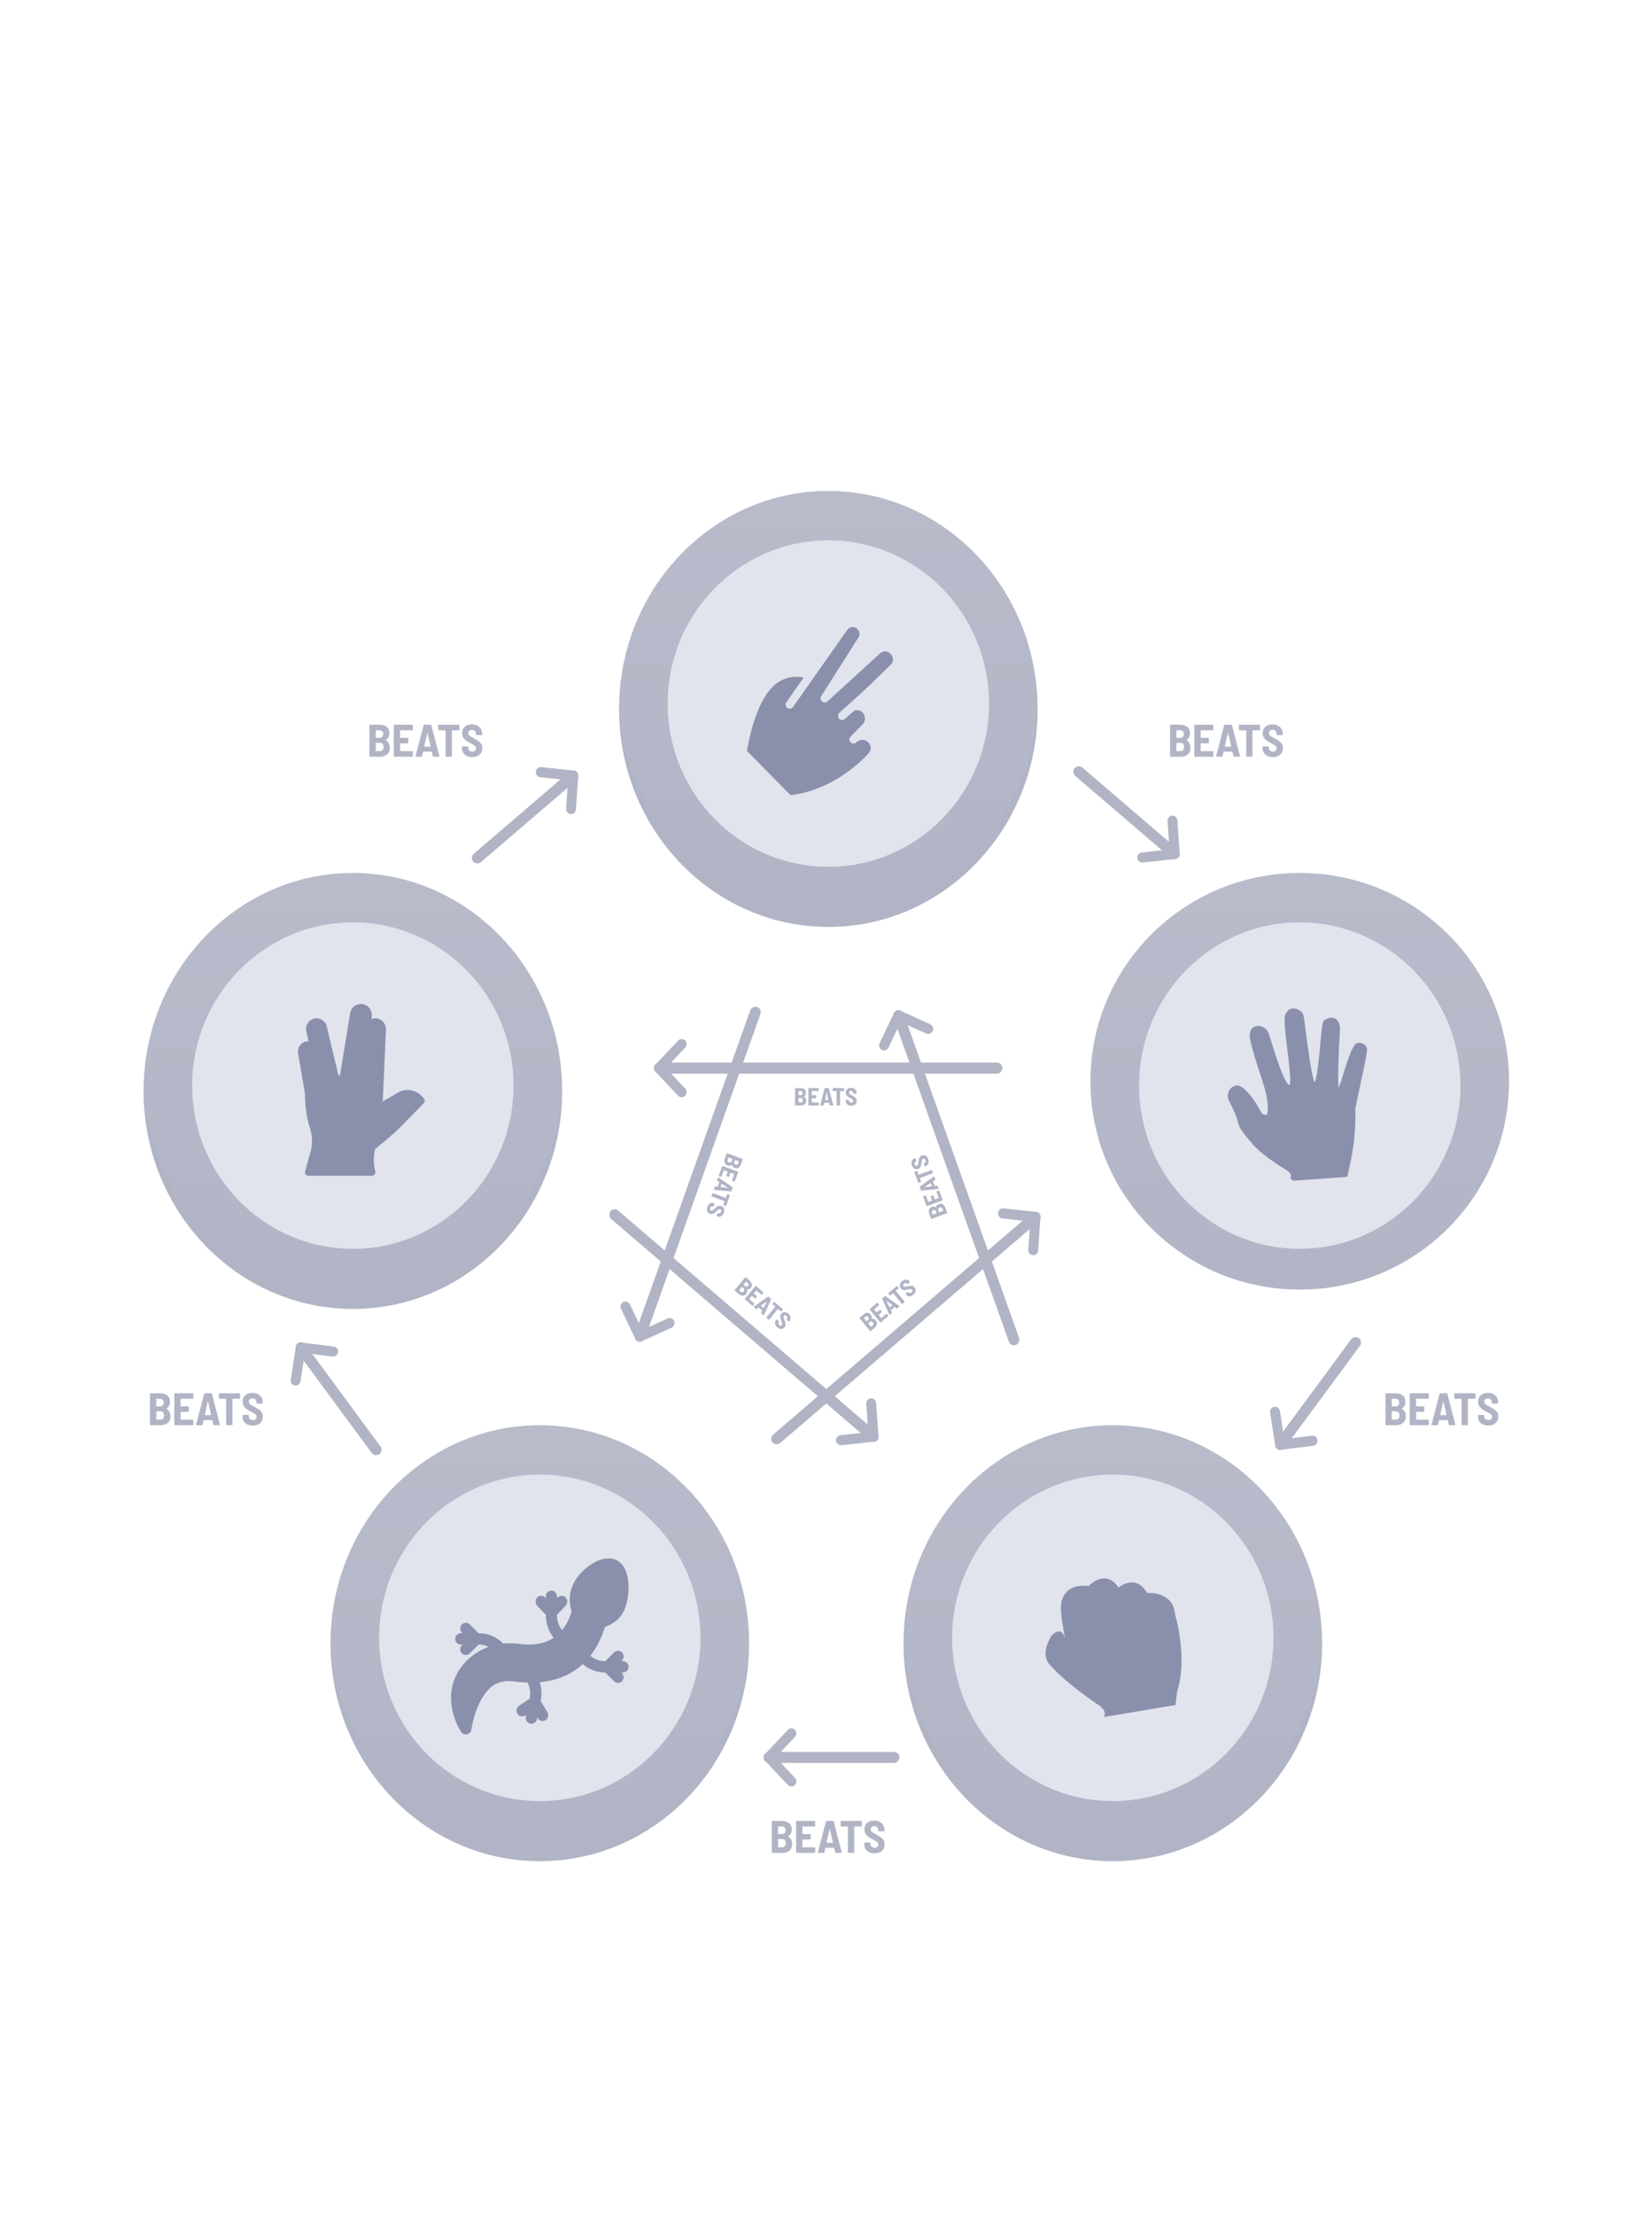 <?xml version="1.0" encoding="utf-8"?>
<svg id="svg2" viewBox="0 0 500 670" xmlns="http://www.w3.org/2000/svg">
  <desc>Source: openclipart.org/detail/209545</desc>
  <defs>
    <filter id="filter0_d_0_778" x="-3" y="0" width="406" height="467" filterUnits="userSpaceOnUse" color-interpolation-filters="sRGB">
      <feFlood flood-opacity="0" result="BackgroundImageFix"/>
      <feColorMatrix in="SourceAlpha" type="matrix" values="0 0 0 0 0 0 0 0 0 0 0 0 0 0 0 0 0 0 127 0" result="hardAlpha"/>
      <feOffset dy="3"/>
      <feGaussianBlur stdDeviation="1.5"/>
      <feColorMatrix type="matrix" values="0 0 0 0 0 0 0 0 0 0 0 0 0 0 0 0 0 0 0.197 0"/>
      <feBlend mode="normal" in2="BackgroundImageFix" result="effect1_dropShadow_0_778"/>
      <feBlend mode="normal" in="SourceGraphic" in2="effect1_dropShadow_0_778" result="shape"/>
    </filter>
    <linearGradient id="paint0_linear_0_778" x1="265" y1="176" x2="265" y2="276.345" gradientUnits="userSpaceOnUse">
      <stop stop-color="white" stop-opacity="0.097"/>
      <stop offset="1" stop-color="white" stop-opacity="0.01"/>
    </linearGradient>
    <linearGradient id="paint1_linear_0_778" x1="32" y1="176" x2="32" y2="276.345" gradientUnits="userSpaceOnUse">
      <stop stop-color="white" stop-opacity="0.097"/>
      <stop offset="1" stop-color="white" stop-opacity="0.01"/>
    </linearGradient>
    <linearGradient id="paint2_linear_0_778" x1="149" y1="84" x2="149" y2="184.345" gradientUnits="userSpaceOnUse">
      <stop stop-color="white" stop-opacity="0.097"/>
      <stop offset="1" stop-color="white" stop-opacity="0.01"/>
    </linearGradient>
    <linearGradient id="paint3_linear_0_778" x1="219" y1="309" x2="219" y2="409.345" gradientUnits="userSpaceOnUse">
      <stop stop-color="white" stop-opacity="0.097"/>
      <stop offset="1" stop-color="white" stop-opacity="0.01"/>
    </linearGradient>
    <linearGradient id="paint4_linear_0_778" x1="78" y1="309" x2="78" y2="409.345" gradientUnits="userSpaceOnUse">
      <stop stop-color="white" stop-opacity="0.097"/>
      <stop offset="1" stop-color="white" stop-opacity="0.01"/>
    </linearGradient>
    <clipPath id="clip0_0_778">
      <rect width="400" height="461" fill="white"/>
    </clipPath>
    <clipPath id="clip1_0_778">
      <rect width="336" height="330" fill="white" transform="translate(32 84)"/>
    </clipPath>
    <clipPath id="clip2_0_778">
      <rect width="88" height="22" fill="white" transform="translate(155.365 246.291) rotate(40)"/>
    </clipPath>
    <clipPath id="clip3_0_778">
      <rect width="88" height="22" fill="white" transform="translate(177.223 302.856) rotate(-40)"/>
    </clipPath>
    <clipPath id="clip4_0_778">
      <rect width="88" height="22" fill="white" transform="translate(233.712 295.109) rotate(-110)"/>
    </clipPath>
    <clipPath id="clip5_0_778">
      <rect width="88" height="22" fill="white" transform="translate(196.385 212.416) rotate(110)"/>
    </clipPath>
  </defs>
  <path id="path222" style="fill: rgb(255, 255, 255);" d="M 96.878 426.786 C 107.111 427.17 114.523 430.224 119.203 435.826 C 123.89 440.512 124.836 445.341 122.023 450.497 C 119.203 454.714 113.665 456.83 105.235 456.83 C 97.283 456.354 90.329 454.254 84.236 450.497 C 78.706 446.769 77.519 441.847 80.814 435.826 C 84.472 429.734 89.869 426.786 96.878 426.786 Z"/>
  <g id="svg-1" transform="matrix(1, 0, 0, 1, 259.802, 206.235)">
    <desc>Source: openclipart.org/detail/209545</desc>
    <path id="path34" style="fill: rgb(108, 125, 2); stroke-width: 1;" d="M 759.033 605.931 L 754.899 604.611 L 751.371 605.228 L 749.263 605.228 L 747.16 605.931 L 741.627 611.562 L 735.997 604.611 L 740.208 602.502 L 749.957 602.502 L 766.745 607.352 L 759.033 605.931 Z"/>
    <path id="path36" style="fill: rgb(108, 125, 2); stroke-width: 1;" d="M 796.79 632.547 L 793.275 631.851 L 789.781 631.851 L 785.641 631.148 L 782.829 631.148 L 775.799 633.25 L 774.394 633.25 L 773.781 633.96 L 770.962 632.547 L 773.781 629.749 L 784.227 628.33 L 786.344 629.052 L 788.447 630.444 L 796.79 632.547 Z"/>
    <path id="path38" style="fill: rgb(108, 125, 2); stroke-width: 1;" d="M 821.231 673.067 L 828.241 677.293 L 819.825 673.776 L 816.402 673.067 L 814.28 673.776 L 810.766 673.776 L 809.359 672.37 L 810.055 670.248 L 817.099 670.248 L 819.186 670.957 L 821.231 673.067 Z"/>
    <g clip-path="url(#clip0_0_778)" transform="matrix(1.23, 0, 0, 1.256, -255.708, -163.234)" style="">
      <g filter="url(#filter0_d_0_778)">
        <rect width="400" height="461" rx="8" fill="white"/>
      </g>
      <g clip-path="url(#clip1_0_778)">
        <ellipse cx="316.5" cy="226.172" rx="51.5" ry="50.172" fill="#B1B4C5"/>
        <ellipse cx="316.5" cy="226.172" rx="51.5" ry="50.172" fill="url(#paint0_linear_0_778)"/>
        <ellipse cx="316.5" cy="227.207" rx="39.535" ry="39.31" fill="#E1E4ED"/>
        <path d="M331.861 217.029C331.569 216.918 331.266 216.87 330.986 216.889C330.582 216.918 330.255 217.082 330.061 217.35C328.921 218.945 327.988 221.957 327.235 224.377C326.889 225.496 326.425 226.994 326.089 227.705C325.739 225.713 326.135 218.418 326.288 215.609L326.291 215.563C326.397 213.611 326.412 213.269 326.388 213.119C326.219 212.048 325.789 211.345 325.111 211.03C324.425 210.711 323.533 210.853 322.573 211.429C322.092 211.72 321.959 212.718 321.546 217.24L321.544 217.26C321.317 219.745 320.793 225.466 320.149 226.419C319.422 225.086 318.422 217.512 317.99 214.234C317.688 211.938 317.512 210.62 317.394 210.222C317.145 209.387 316.094 208.678 315.053 208.638C314.186 208.595 313.475 209.036 313.136 209.8C312.501 210.506 312.726 212.845 313.427 218.386C313.761 221.023 314.45 226.471 314.017 227.082C313.152 226.988 311.667 223.576 309.602 216.937C309.023 215.078 308.844 214.519 308.666 214.274C308.315 213.422 307.123 212.764 306.055 212.839C305.964 212.845 305.875 212.857 305.787 212.874C305.228 212.984 303.952 213.499 304.224 215.872C304.977 219.161 305.796 221.577 306.591 223.921L306.607 223.968C307.082 225.372 307.531 226.699 307.949 228.171C308.933 231.648 308.551 233.805 308.546 233.829C308.513 234.051 308.445 234.187 308.341 234.234C308.304 234.252 308.257 234.262 308.203 234.266C307.891 234.287 307.423 234.081 307.182 233.947C306.631 232.895 303.889 227.885 301.404 227.19L301.315 227.164L301.224 227.172C300.313 227.258 299.643 227.602 299.233 228.194C298.584 229.131 298.853 230.324 298.918 230.564L298.955 230.649C298.975 230.685 300.968 234.314 301.276 236.001C301.542 237.448 302.918 239.017 304.024 240.277L304.07 240.328C304.431 240.74 304.742 241.097 304.988 241.426C308.198 244.77 313.274 247.583 313.315 247.605C313.949 248.072 314.301 248.523 314.338 248.911C314.362 249.165 314.229 249.317 314.225 249.323L314.114 249.438L314.816 250.119L328.209 249.179L328.779 246.566C330.545 239.186 330.177 232.893 330.171 232.851C330.177 232.62 330.672 230.381 331.07 228.572L331.082 228.526C331.875 224.922 332.862 220.438 333.051 218.733C333.133 218.004 332.666 217.334 331.861 217.029Z" fill="#8A90AC"/>
        <ellipse cx="83.5" cy="228.5" rx="51.5" ry="52.5" fill="#B1B4C5"/>
        <ellipse cx="83.5" cy="226.172" rx="51.5" ry="50.172" fill="url(#paint1_linear_0_778)"/>
        <ellipse cx="83.5" cy="227.207" rx="39.535" ry="39.31" fill="#E1E4ED"/>
        <path d="M100.933 230.218L100.32 229.609C98.855 228.151 96.461 227.834 94.672 228.856L90.854 231.026L91.65 213.643C91.65 212.186 90.457 211 88.991 211C88.674 211 88.369 211.056 88.087 211.157L88.181 210.225C88.181 208.751 86.971 207.552 85.484 207.552C84.109 207.552 82.956 208.577 82.81 209.892L80.359 224.613C80.327 224.813 79.978 224.793 79.941 224.667L77.047 212.865C76.731 211.767 75.708 211 74.559 211C73.765 211 73.027 211.355 72.532 211.975C72.04 212.595 71.86 213.392 72.043 214.16L72.605 216.537C72.285 216.511 71.964 216.554 71.657 216.657C70.516 217.035 69.82 218.168 70.004 219.365L71.708 229.103C71.708 232.946 72.385 235.789 72.954 237.496C73.278 238.47 73.442 239.495 73.442 240.541C73.442 241.452 73.315 242.359 73.063 243.234L71.742 247.832C71.667 248.093 71.72 248.372 71.882 248.588C72.046 248.804 72.302 248.931 72.575 248.931H88.181C88.461 248.931 88.722 248.798 88.884 248.573C89.048 248.349 89.093 248.059 89.004 247.796C88.996 247.774 88.271 245.548 88.957 242.519C89.827 241.817 92.874 239.354 93.968 238.361C95.776 236.718 100.731 231.643 100.941 231.428C101.272 231.09 101.268 230.551 100.933 230.218Z" fill="#8A90AC"/>
        <ellipse cx="200.5" cy="136.5" rx="51.5" ry="52.5" fill="#B1B4C5"/>
        <ellipse cx="200.5" cy="134.172" rx="51.5" ry="50.172" fill="url(#paint2_linear_0_778)"/>
        <ellipse cx="200.5" cy="135.207" rx="39.535" ry="39.31" fill="#E1E4ED"/>
        <path d="M190.179 134.87L194.45 128.9C192.675 128.606 189.415 128.54 186.745 131.195C182.536 135.38 180.832 144.42 180.476 146.609L191.173 157.245C193.099 157.081 201.624 155.949 209.84 147.781C209.927 147.604 211.928 146.134 210.292 144.507C209.511 143.731 208.218 143.745 207.42 144.538C207.014 144.942 206.383 144.948 205.985 144.553C205.587 144.157 205.593 143.529 205.999 143.125L208.902 140.239C210.377 138.772 208.987 136.297 206.928 136.892L204.551 138.915C204.117 139.291 203.472 139.226 203.115 138.816C202.747 138.392 202.826 137.749 203.245 137.387C211.547 130.145 210.335 131.017 215.676 126.04C217.671 124.387 215.161 121.465 213.195 123.138L200.274 134.691C199.898 135.009 199.322 135.015 198.952 134.677C198.525 134.31 198.516 133.782 198.795 133.365L207.807 119.434C209.124 117.66 206.532 115.69 205.144 117.478L191.819 136.009C191.497 136.471 190.85 136.577 190.408 136.253C189.966 135.958 189.845 135.317 190.179 134.87Z" fill="#8A90AC"/>
        <ellipse cx="270.5" cy="361.5" rx="51.5" ry="52.5" fill="#B1B4C5"/>
        <ellipse cx="270.5" cy="359.172" rx="51.5" ry="50.172" fill="url(#paint3_linear_0_778)"/>
        <ellipse cx="270.5" cy="360.207" rx="39.535" ry="39.31" fill="#E1E4ED"/>
        <path d="M285.815 354.561C285.359 348.818 278.901 349.404 278.901 349.404C276.175 344.605 271.916 348.081 271.916 348.081C268.645 343.377 264.543 347.736 264.543 347.736C257.47 346.974 257.744 352.749 257.744 352.749C257.578 354.585 258.741 360.265 258.741 360.265C257.692 356.991 255.416 359.709 255.416 359.709C252.618 364.021 254.724 366.381 254.724 366.381C258.51 370.812 266.578 376.131 266.578 376.131C269.499 377.802 268.264 379.293 268.264 379.293L285.934 376.377L286.34 373.03C289.026 364.916 285.815 354.561 285.815 354.561Z" fill="#8A90AC"/>
        <ellipse cx="129.5" cy="361.5" rx="51.5" ry="52.5" fill="#B1B4C5"/>
        <ellipse cx="129.5" cy="359.172" rx="51.5" ry="50.172" fill="url(#paint4_linear_0_778)"/>
        <ellipse cx="129.5" cy="360.207" rx="39.535" ry="39.31" fill="#E1E4ED"/>
        <path d="M142.274 342.412C144.568 340.993 146.767 340.687 148.465 341.548C152.271 343.478 151.72 350.661 150.162 353.773C149.283 355.53 147.724 356.814 145.525 357.595C144.674 360.29 143.474 362.604 141.946 364.52C142.947 365.358 144.223 365.825 145.557 365.825H145.621L147.767 363.71C148.308 363.177 149.183 363.177 149.724 363.71C150.263 364.243 150.264 365.106 149.724 365.639L149.533 365.825H149.965C150.729 365.825 151.349 366.436 151.349 367.189C151.348 367.942 150.729 368.553 149.966 368.553H149.533L149.724 368.74C150.264 369.273 150.264 370.136 149.724 370.669C149.453 370.935 149.099 371.068 148.745 371.068C148.391 371.068 148.038 370.935 147.767 370.669L145.621 368.553H145.557C143.522 368.553 141.58 367.823 140.069 366.522C139.774 366.79 139.472 367.05 139.158 367.295C136.507 369.366 133.266 370.57 129.477 370.899C129.954 372.335 130.048 373.89 129.722 375.406L129.708 375.47L131.359 378.067C131.775 378.721 131.588 379.591 130.941 380.012C130.708 380.163 130.447 380.235 130.189 380.235C129.732 380.235 129.283 380.007 129.017 379.589L128.871 379.358L128.778 379.788C128.636 380.446 128.06 380.896 127.42 380.896C127.322 380.896 127.222 380.886 127.122 380.864C126.371 380.699 125.894 379.949 126.057 379.189L126.15 378.761L125.923 378.908C125.276 379.328 124.415 379.139 123.999 378.485C123.583 377.832 123.771 376.96 124.418 376.54L126.987 374.871L127.001 374.809C127.283 373.499 127.095 372.148 126.492 370.979C125.396 370.949 124.261 370.856 123.088 370.697C119.76 370.247 117.872 371.714 117.373 372.174C113.458 375.782 112.696 382.157 112.687 382.235C112.622 382.819 112.2 383.3 111.632 383.441C111.52 383.469 111.407 383.482 111.296 383.482C110.839 383.482 110.403 383.258 110.139 382.867C110.076 382.775 108.6 380.573 107.953 377.465C107.074 373.244 108.122 369.372 110.983 366.268C112.642 364.467 114.761 363.099 117.11 362.311C117.141 362.3 117.172 362.29 117.203 362.28C117.103 362.306 117.002 362.331 116.902 362.358C116.162 362.014 115.344 361.829 114.504 361.829H114.44L112.286 363.945C112.015 364.211 111.66 364.345 111.305 364.345C110.949 364.345 110.594 364.211 110.323 363.945C109.781 363.413 109.781 362.549 110.323 362.017L110.514 361.829H110.08C109.313 361.829 108.692 361.218 108.692 360.465C108.692 359.712 109.313 359.102 110.08 359.102H110.514L110.323 358.914C109.781 358.381 109.781 357.518 110.323 356.985C110.865 356.453 111.744 356.453 112.286 356.985L114.44 359.102H114.504C116.774 359.102 118.928 360.003 120.501 361.588C121.756 361.462 123.036 361.483 124.305 361.654C127.818 362.129 130.689 361.637 132.907 360.194C131.674 358.674 130.984 356.749 130.984 354.734V354.669L128.86 352.48C128.326 351.93 128.326 351.036 128.86 350.485C129.395 349.934 130.261 349.934 130.796 350.485L130.984 350.679V350.238C130.984 349.459 131.597 348.827 132.352 348.827C133.108 348.827 133.722 349.459 133.722 350.238V350.679L133.909 350.485C134.444 349.934 135.31 349.934 135.845 350.485C136.659 351.325 136.071 352.246 135.845 352.48C135.617 352.715 133.722 354.67 133.722 354.67V354.734C133.722 356.065 134.172 357.337 134.978 358.348C135.98 357.151 136.771 355.649 137.342 353.839C136.924 352.686 136.275 349.956 137.93 346.86C138.796 345.239 140.461 343.534 142.274 342.412Z" fill="#8A90AC"/>
        <rect x="112.237" y="172.228" width="32.692" height="2.667" rx="1.333" transform="rotate(-40 112.237 172.228)" fill="#B1B4C5"/>
        <path fill-rule="evenodd" clip-rule="evenodd" d="M128.523 151.63C128.577 150.948 129.183 150.444 129.864 150.516L137.907 151.363C138.564 151.432 139.045 152.012 138.993 152.671C138.939 153.353 138.333 153.856 137.652 153.784L129.609 152.937C128.952 152.868 128.47 152.288 128.523 151.63Z" fill="#B1B4C5"/>
        <path fill-rule="evenodd" clip-rule="evenodd" d="M137.064 161.808C136.406 161.746 135.919 161.17 135.965 160.512L136.527 152.444C136.575 151.761 137.176 151.252 137.857 151.316C138.514 151.379 139.002 151.954 138.956 152.613L138.394 160.681C138.346 161.364 137.745 161.873 137.064 161.808Z" fill="#B1B4C5"/>
        <rect width="32.692" height="2.667" rx="1.333" transform="matrix(0.766 0.643 0.643 -0.766 260.237 151.772)" fill="#B1B4C5"/>
        <path fill-rule="evenodd" clip-rule="evenodd" d="M276.523 172.37C276.577 173.052 277.183 173.556 277.864 173.484L285.907 172.637C286.564 172.568 287.045 171.988 286.993 171.329C286.939 170.647 286.333 170.144 285.652 170.216L277.609 171.063C276.952 171.132 276.47 171.712 276.523 172.37Z" fill="#B1B4C5"/>
        <path fill-rule="evenodd" clip-rule="evenodd" d="M285.064 162.192C284.406 162.254 283.919 162.83 283.965 163.488L284.527 171.556C284.575 172.239 285.176 172.748 285.857 172.684C286.514 172.621 287.002 172.046 286.956 171.387L286.394 163.319C286.346 162.636 285.745 162.127 285.064 162.192Z" fill="#B1B4C5"/>
        <rect x="332.097" y="288.826" width="32.692" height="2.667" rx="1.333" transform="rotate(127 332.097 288.826)" fill="#B1B4C5"/>
        <path fill-rule="evenodd" clip-rule="evenodd" d="M320.862 312.559C320.962 313.236 320.485 313.863 319.806 313.946L311.778 314.93C311.123 315.01 310.523 314.554 310.426 313.901C310.325 313.224 310.802 312.597 311.482 312.514L319.509 311.53C320.165 311.45 320.765 311.906 320.862 312.559Z" fill="#B1B4C5"/>
        <path fill-rule="evenodd" clip-rule="evenodd" d="M310.25 304.562C310.904 304.476 311.509 304.926 311.612 305.578L312.879 313.566C312.986 314.242 312.516 314.874 311.837 314.964C311.183 315.051 310.578 314.6 310.475 313.948L309.208 305.96C309.101 305.284 309.571 304.652 310.25 304.562Z" fill="#B1B4C5"/>
        <rect width="32.692" height="2.667" rx="1.333" transform="matrix(-1 0 0 1 218 387.667)" fill="#B1B4C5"/>
        <path fill-rule="evenodd" clip-rule="evenodd" d="M192.285 382.357C191.804 381.869 191.017 381.873 190.541 382.365L184.924 388.184C184.466 388.659 184.47 389.413 184.933 389.884C185.413 390.371 186.201 390.368 186.676 389.875L192.293 384.056C192.752 383.581 192.748 382.827 192.285 382.357Z" fill="#B1B4C5"/>
        <path fill-rule="evenodd" clip-rule="evenodd" d="M192.285 395.643C192.748 395.173 192.752 394.419 192.293 393.944L186.676 388.125C186.201 387.632 185.413 387.629 184.933 388.116C184.47 388.587 184.466 389.341 184.924 389.816L190.541 395.635C191.017 396.127 191.804 396.131 192.285 395.643Z" fill="#B1B4C5"/>
        <rect width="32.692" height="2.667" rx="1.333" transform="matrix(-0.602 -0.799 -0.799 0.602 91.097 315.173)" fill="#B1B4C5"/>
        <path fill-rule="evenodd" clip-rule="evenodd" d="M79.862 291.44C79.962 290.763 79.485 290.136 78.806 290.053L70.778 289.069C70.123 288.989 69.523 289.446 69.426 290.099C69.325 290.776 69.803 291.403 70.482 291.486L78.51 292.47C79.165 292.55 79.765 292.093 79.862 291.44Z" fill="#B1B4C5"/>
        <path fill-rule="evenodd" clip-rule="evenodd" d="M69.25 299.437C69.905 299.524 70.509 299.073 70.612 298.421L71.879 290.433C71.987 289.757 71.516 289.126 70.837 289.036C70.183 288.949 69.578 289.4 69.475 290.052L68.208 298.04C68.101 298.716 68.572 299.347 69.25 299.437Z" fill="#B1B4C5"/>
        <rect width="85" height="2.667" rx="1.333" transform="matrix(-1 0 0 1 243.308 221.667)" fill="#B1B4C5"/>
        <path fill-rule="evenodd" clip-rule="evenodd" d="M165.285 216.357C164.804 215.869 164.017 215.873 163.541 216.365L157.924 222.184C157.466 222.659 157.47 223.413 157.933 223.884C158.413 224.371 159.201 224.368 159.676 223.875L165.293 218.056C165.752 217.581 165.748 216.827 165.285 216.357Z" fill="#B1B4C5"/>
        <path fill-rule="evenodd" clip-rule="evenodd" d="M165.285 229.643C165.748 229.173 165.752 228.419 165.293 227.944L159.676 222.125C159.201 221.632 158.413 221.629 157.933 222.116C157.47 222.587 157.466 223.341 157.924 223.816L163.541 229.635C164.017 230.127 164.804 230.131 165.285 229.643Z" fill="#B1B4C5"/>
        <path d="M195.054 230.836C195.054 231.216 194.93 231.506 194.682 231.706C194.438 231.902 194.122 232 193.734 232H192.39C192.37 232 192.352 231.994 192.336 231.982C192.324 231.966 192.318 231.948 192.318 231.928V227.872C192.318 227.852 192.324 227.836 192.336 227.824C192.352 227.808 192.37 227.8 192.39 227.8H193.644C194.072 227.8 194.404 227.896 194.64 228.088C194.876 228.276 194.994 228.564 194.994 228.952C194.994 229.348 194.84 229.634 194.532 229.81C194.512 229.822 194.51 229.834 194.526 229.846C194.878 230.046 195.054 230.376 195.054 230.836ZM193.194 228.526C193.174 228.526 193.164 228.536 193.164 228.556V229.498C193.164 229.518 193.174 229.528 193.194 229.528H193.65C193.81 229.528 193.936 229.484 194.028 229.396C194.12 229.308 194.166 229.186 194.166 229.03C194.166 228.87 194.12 228.746 194.028 228.658C193.94 228.57 193.814 228.526 193.65 228.526H193.194ZM193.698 231.268C193.858 231.268 193.982 231.222 194.07 231.13C194.162 231.034 194.208 230.9 194.208 230.728C194.208 230.556 194.162 230.422 194.07 230.326C193.982 230.226 193.858 230.176 193.698 230.176H193.194C193.174 230.176 193.164 230.186 193.164 230.206V231.238C193.164 231.258 193.174 231.268 193.194 231.268H193.698ZM198.138 228.454C198.138 228.474 198.13 228.492 198.114 228.508C198.102 228.52 198.086 228.526 198.066 228.526H196.458C196.438 228.526 196.428 228.536 196.428 228.556V229.492C196.428 229.512 196.438 229.522 196.458 229.522H197.46C197.48 229.522 197.496 229.53 197.508 229.546C197.524 229.558 197.532 229.574 197.532 229.594V230.176C197.532 230.196 197.524 230.214 197.508 230.23C197.496 230.242 197.48 230.248 197.46 230.248H196.458C196.438 230.248 196.428 230.258 196.428 230.278V231.244C196.428 231.264 196.438 231.274 196.458 231.274H198.066C198.086 231.274 198.102 231.282 198.114 231.298C198.13 231.31 198.138 231.326 198.138 231.346V231.928C198.138 231.948 198.13 231.966 198.114 231.982C198.102 231.994 198.086 232 198.066 232H195.654C195.634 232 195.616 231.994 195.6 231.982C195.588 231.966 195.582 231.948 195.582 231.928V227.872C195.582 227.852 195.588 227.836 195.6 227.824C195.616 227.808 195.634 227.8 195.654 227.8H198.066C198.086 227.8 198.102 227.808 198.114 227.824C198.13 227.836 198.138 227.852 198.138 227.872V228.454ZM200.913 232C200.869 232 200.841 231.98 200.829 231.94L200.691 231.352C200.687 231.336 200.677 231.328 200.661 231.328H199.539C199.523 231.328 199.513 231.336 199.509 231.352L199.371 231.94C199.359 231.98 199.333 232 199.293 232H198.567C198.515 232 198.495 231.974 198.507 231.922L199.587 227.86C199.599 227.82 199.627 227.8 199.671 227.8H200.541C200.585 227.8 200.613 227.82 200.625 227.86L201.705 231.922L201.711 231.946C201.711 231.982 201.689 232 201.645 232H200.913ZM199.671 230.638C199.667 230.65 199.669 230.66 199.677 230.668C199.685 230.672 199.693 230.674 199.701 230.674H200.493C200.501 230.674 200.509 230.672 200.517 230.668C200.525 230.66 200.527 230.65 200.523 230.638L200.109 228.898C200.105 228.882 200.099 228.874 200.091 228.874C200.083 228.874 200.077 228.882 200.073 228.898L199.671 230.638ZM204.326 227.8C204.346 227.8 204.362 227.808 204.374 227.824C204.39 227.836 204.398 227.852 204.398 227.872V228.46C204.398 228.48 204.39 228.498 204.374 228.514C204.362 228.526 204.346 228.532 204.326 228.532H203.414C203.394 228.532 203.384 228.542 203.384 228.562V231.928C203.384 231.948 203.376 231.966 203.36 231.982C203.348 231.994 203.332 232 203.312 232H202.61C202.59 232 202.572 231.994 202.556 231.982C202.544 231.966 202.538 231.948 202.538 231.928V228.562C202.538 228.542 202.528 228.532 202.508 228.532H201.626C201.606 228.532 201.588 228.526 201.572 228.514C201.56 228.498 201.554 228.48 201.554 228.46V227.872C201.554 227.852 201.56 227.836 201.572 227.824C201.588 227.808 201.606 227.8 201.626 227.8H204.326ZM206.117 232.048C205.841 232.048 205.599 232 205.391 231.904C205.183 231.804 205.021 231.666 204.905 231.49C204.793 231.31 204.737 231.104 204.737 230.872V230.716C204.737 230.696 204.743 230.68 204.755 230.668C204.771 230.652 204.789 230.644 204.809 230.644H205.499C205.519 230.644 205.535 230.652 205.547 230.668C205.563 230.68 205.571 230.696 205.571 230.716V230.83C205.571 230.97 205.623 231.088 205.727 231.184C205.831 231.276 205.971 231.322 206.147 231.322C206.303 231.322 206.421 231.282 206.501 231.202C206.585 231.122 206.627 231.02 206.627 230.896C206.627 230.804 206.601 230.726 206.549 230.662C206.497 230.594 206.423 230.532 206.327 230.476C206.235 230.416 206.091 230.336 205.895 230.236C205.655 230.116 205.459 230.004 205.307 229.9C205.155 229.796 205.025 229.662 204.917 229.498C204.809 229.334 204.755 229.136 204.755 228.904C204.755 228.672 204.809 228.47 204.917 228.298C205.029 228.122 205.185 227.988 205.385 227.896C205.585 227.8 205.813 227.752 206.069 227.752C206.337 227.752 206.575 227.804 206.783 227.908C206.991 228.008 207.153 228.15 207.269 228.334C207.385 228.518 207.443 228.73 207.443 228.97V229.09C207.443 229.11 207.435 229.128 207.419 229.144C207.407 229.156 207.391 229.162 207.371 229.162H206.681C206.661 229.162 206.643 229.156 206.627 229.144C206.615 229.128 206.609 229.11 206.609 229.09V228.982C206.609 228.838 206.559 228.718 206.459 228.622C206.359 228.526 206.223 228.478 206.051 228.478C205.907 228.478 205.793 228.516 205.709 228.592C205.629 228.664 205.589 228.766 205.589 228.898C205.589 228.99 205.613 229.07 205.661 229.138C205.709 229.206 205.783 229.272 205.883 229.336C205.983 229.396 206.135 229.476 206.339 229.576L206.465 229.648C206.697 229.776 206.877 229.888 207.005 229.984C207.137 230.076 207.247 230.194 207.335 230.338C207.423 230.482 207.467 230.656 207.467 230.86C207.467 231.224 207.343 231.514 207.095 231.73C206.851 231.942 206.525 232.048 206.117 232.048Z" fill="#B1B4C5"/>
        <g clip-path="url(#clip2_0_778)">
          <rect x="147.753" y="256.439" width="85" height="2.667" rx="1.333" transform="rotate(40 147.753 256.439)" fill="#B1B4C5"/>
          <path fill-rule="evenodd" clip-rule="evenodd" d="M210.935 302.524C211.617 302.459 212.218 302.968 212.265 303.651L212.828 311.719C212.874 312.378 212.386 312.953 211.729 313.016C211.047 313.08 210.447 312.571 210.399 311.888L209.837 303.82C209.791 303.162 210.278 302.586 210.935 302.524Z" fill="#B1B4C5"/>
          <path fill-rule="evenodd" clip-rule="evenodd" d="M202.395 312.702C202.342 312.044 202.824 311.464 203.481 311.395L211.524 310.548C212.204 310.476 212.81 310.979 212.865 311.661C212.917 312.32 212.435 312.9 211.779 312.969L203.736 313.816C203.055 313.888 202.449 313.384 202.395 312.702Z" fill="#B1B4C5"/>
          <path d="M180.245 277.397C180.001 277.688 179.719 277.83 179.401 277.824C179.088 277.818 178.783 277.69 178.485 277.44L177.456 276.576C177.441 276.563 177.431 276.547 177.426 276.528C177.427 276.508 177.434 276.49 177.447 276.475L180.054 273.368C180.067 273.352 180.082 273.344 180.099 273.343C180.121 273.341 180.14 273.346 180.156 273.359L181.116 274.165C181.444 274.44 181.637 274.727 181.694 275.026C181.754 275.321 181.659 275.618 181.41 275.915C181.155 276.219 180.854 276.339 180.505 276.275C180.481 276.272 180.472 276.28 180.477 276.299C180.618 276.679 180.541 277.045 180.245 277.397ZM180.305 274.432C180.29 274.419 180.275 274.42 180.263 274.436L179.657 275.157C179.644 275.172 179.645 275.187 179.661 275.199L180.01 275.492C180.133 275.595 180.257 275.643 180.385 275.634C180.512 275.626 180.625 275.562 180.726 275.443C180.828 275.32 180.873 275.196 180.859 275.069C180.848 274.945 180.78 274.83 180.654 274.725L180.305 274.432ZM178.928 276.856C179.051 276.959 179.176 277.004 179.302 276.99C179.434 276.975 179.556 276.902 179.666 276.77C179.777 276.639 179.828 276.506 179.819 276.374C179.816 276.241 179.753 276.123 179.63 276.02L179.244 275.696C179.229 275.683 179.215 275.684 179.202 275.699L178.539 276.49C178.526 276.505 178.527 276.519 178.542 276.532L178.928 276.856ZM184.138 277.554C184.125 277.57 184.108 277.578 184.085 277.58C184.068 277.582 184.052 277.576 184.037 277.563L182.805 276.53C182.79 276.517 182.776 276.518 182.763 276.533L182.161 277.25C182.148 277.266 182.149 277.28 182.165 277.293L182.932 277.937C182.948 277.95 182.955 277.966 182.954 277.986C182.958 278.005 182.954 278.023 182.941 278.038L182.567 278.484C182.554 278.499 182.537 278.508 182.514 278.51C182.497 278.511 182.481 278.506 182.466 278.493L181.698 277.849C181.683 277.836 181.669 277.837 181.656 277.852L181.035 278.592C181.022 278.608 181.023 278.622 181.039 278.635L182.27 279.668C182.286 279.681 182.293 279.698 182.292 279.718C182.296 279.737 182.292 279.754 182.279 279.77L181.905 280.216C181.892 280.231 181.875 280.24 181.852 280.242C181.835 280.243 181.819 280.237 181.804 280.224L179.956 278.674C179.941 278.661 179.931 278.645 179.926 278.626C179.927 278.606 179.934 278.588 179.947 278.573L182.554 275.466C182.567 275.45 182.582 275.442 182.599 275.44C182.622 275.438 182.64 275.444 182.656 275.457L184.503 277.007C184.519 277.02 184.526 277.036 184.525 277.056C184.529 277.076 184.525 277.093 184.512 277.109L184.138 277.554ZM183.985 282.055C183.951 282.026 183.943 281.993 183.959 281.955L184.231 281.416C184.239 281.401 184.236 281.388 184.224 281.378L183.364 280.657C183.352 280.646 183.339 280.646 183.326 280.656L182.842 281.018C182.807 281.041 182.775 281.039 182.744 281.013L182.188 280.547C182.148 280.513 182.149 280.481 182.192 280.448L185.63 278.031C185.665 278.008 185.7 278.011 185.733 278.039L186.4 278.598C186.433 278.626 186.442 278.66 186.425 278.698L184.642 282.504L184.631 282.526C184.608 282.554 184.579 282.554 184.546 282.525L183.985 282.055ZM183.909 280.213C183.898 280.22 183.893 280.229 183.894 280.24C183.898 280.248 183.903 280.255 183.909 280.26L184.516 280.769C184.522 280.774 184.529 280.778 184.538 280.78C184.549 280.779 184.557 280.772 184.562 280.761L185.363 279.162C185.37 279.147 185.371 279.137 185.365 279.132C185.358 279.127 185.349 279.129 185.335 279.139L183.909 280.213ZM189.299 281.031C189.315 281.044 189.322 281.061 189.321 281.081C189.325 281.1 189.321 281.118 189.308 281.133L188.93 281.583C188.918 281.599 188.9 281.607 188.877 281.609C188.86 281.611 188.844 281.605 188.829 281.592L188.13 281.006C188.115 280.993 188.101 280.994 188.088 281.01L185.924 283.588C185.912 283.603 185.894 283.612 185.871 283.614C185.854 283.616 185.838 283.61 185.823 283.597L185.285 283.146C185.27 283.133 185.26 283.117 185.255 283.097C185.257 283.077 185.264 283.06 185.276 283.044L187.44 280.466C187.453 280.451 187.452 280.436 187.436 280.424L186.761 279.857C186.745 279.844 186.735 279.828 186.731 279.808C186.732 279.788 186.739 279.771 186.752 279.755L187.13 279.305C187.143 279.289 187.157 279.281 187.174 279.28C187.197 279.278 187.216 279.283 187.231 279.296L189.299 281.031ZM187.941 285.437C187.729 285.259 187.575 285.067 187.477 284.86C187.382 284.649 187.347 284.439 187.371 284.23C187.401 284.02 187.49 283.826 187.639 283.649L187.74 283.529C187.753 283.514 187.767 283.505 187.784 283.504C187.807 283.502 187.826 283.507 187.841 283.52L188.37 283.964C188.385 283.977 188.392 283.993 188.391 284.013C188.396 284.033 188.391 284.05 188.379 284.065L188.305 284.153C188.215 284.26 188.179 284.384 188.197 284.524C188.218 284.661 188.295 284.787 188.43 284.9C188.55 285 188.666 285.045 188.779 285.035C188.894 285.028 188.992 284.977 189.072 284.882C189.131 284.811 189.161 284.735 189.162 284.653C189.166 284.567 189.149 284.472 189.112 284.367C189.08 284.262 189.021 284.108 188.935 283.906C188.829 283.66 188.75 283.448 188.701 283.27C188.651 283.093 188.638 282.907 188.66 282.712C188.683 282.517 188.769 282.33 188.918 282.153C189.067 281.975 189.239 281.855 189.432 281.793C189.631 281.73 189.836 281.727 190.049 281.785C190.264 281.84 190.469 281.95 190.665 282.115C190.871 282.287 191.019 282.48 191.112 282.693C191.207 282.904 191.24 283.116 191.21 283.332C191.181 283.548 191.089 283.747 190.935 283.931L190.858 284.023C190.845 284.038 190.827 284.047 190.805 284.049C190.788 284.05 190.772 284.045 190.756 284.032L190.228 283.588C190.212 283.575 190.202 283.559 190.198 283.54C190.199 283.52 190.206 283.502 190.219 283.487L190.288 283.404C190.381 283.294 190.42 283.17 190.405 283.032C190.39 282.894 190.317 282.77 190.185 282.659C190.074 282.567 189.963 282.523 189.85 282.527C189.742 282.531 189.646 282.583 189.561 282.684C189.502 282.755 189.469 282.831 189.462 282.914C189.455 282.997 189.469 283.095 189.505 283.209C189.543 283.319 189.608 283.478 189.7 283.686L189.75 283.822C189.845 284.069 189.911 284.27 189.948 284.426C189.99 284.582 189.998 284.743 189.973 284.91C189.948 285.076 189.87 285.238 189.738 285.394C189.504 285.673 189.223 285.816 188.894 285.822C188.571 285.827 188.253 285.699 187.941 285.437Z" fill="#B1B4C5"/>
        </g>
        <g clip-path="url(#clip3_0_778)">
          <rect x="185.896" y="312.114" width="85" height="2.667" rx="1.333" transform="rotate(-40 185.896 312.114)" fill="#B1B4C5"/>
          <path fill-rule="evenodd" clip-rule="evenodd" d="M242.252 257.894C242.306 257.212 242.912 256.709 243.592 256.78L251.636 257.627C252.292 257.697 252.774 258.277 252.722 258.935C252.667 259.617 252.061 260.12 251.381 260.049L243.337 259.201C242.681 259.132 242.199 258.552 242.252 257.894Z" fill="#B1B4C5"/>
          <path fill-rule="evenodd" clip-rule="evenodd" d="M250.792 268.072C250.135 268.01 249.648 267.435 249.694 266.776L250.256 258.708C250.303 258.025 250.904 257.516 251.586 257.581C252.243 257.643 252.73 258.218 252.685 258.877L252.122 266.945C252.075 267.628 251.474 268.137 250.792 268.072Z" fill="#B1B4C5"/>
          <path d="M212.177 283.755C212.422 284.047 212.513 284.348 212.452 284.661C212.391 284.968 212.212 285.246 211.914 285.496L210.885 286.36C210.87 286.372 210.852 286.379 210.832 286.38C210.812 286.376 210.796 286.366 210.783 286.351L208.176 283.244C208.163 283.228 208.158 283.212 208.159 283.195C208.161 283.173 208.17 283.155 208.185 283.142L209.146 282.336C209.474 282.061 209.79 281.921 210.094 281.916C210.396 281.909 210.671 282.054 210.92 282.351C211.175 282.654 211.241 282.972 211.118 283.305C211.11 283.327 211.117 283.338 211.137 283.336C211.535 283.263 211.882 283.403 212.177 283.755ZM209.268 283.181C209.252 283.194 209.251 283.208 209.264 283.224L209.87 283.945C209.882 283.961 209.896 283.962 209.912 283.949L210.261 283.656C210.384 283.553 210.452 283.438 210.466 283.312C210.48 283.185 210.437 283.062 210.336 282.943C210.233 282.82 210.118 282.755 209.991 282.747C209.867 282.736 209.743 282.783 209.617 282.888L209.268 283.181ZM211.416 284.958C211.539 284.855 211.604 284.74 211.613 284.613C211.621 284.481 211.57 284.348 211.46 284.217C211.349 284.085 211.228 284.012 211.096 283.997C210.964 283.977 210.837 284.019 210.714 284.122L210.328 284.445C210.313 284.458 210.312 284.472 210.325 284.488L210.988 285.278C211.001 285.294 211.015 285.295 211.03 285.282L211.416 284.958ZM213.009 279.949C213.021 279.964 213.027 279.983 213.025 280.005C213.023 280.022 213.015 280.037 213 280.05L211.768 281.084C211.753 281.097 211.751 281.111 211.764 281.126L212.366 281.843C212.379 281.858 212.393 281.859 212.408 281.847L213.176 281.203C213.191 281.19 213.208 281.186 213.228 281.19C213.248 281.189 213.264 281.196 213.277 281.211L213.651 281.657C213.664 281.673 213.669 281.692 213.668 281.714C213.666 281.731 213.658 281.746 213.642 281.759L212.875 282.403C212.859 282.416 212.858 282.43 212.871 282.445L213.492 283.185C213.505 283.2 213.519 283.202 213.534 283.189L214.766 282.155C214.781 282.142 214.799 282.138 214.818 282.143C214.838 282.142 214.855 282.149 214.867 282.164L215.242 282.61C215.254 282.625 215.26 282.644 215.258 282.667C215.256 282.684 215.248 282.698 215.233 282.711L213.385 284.262C213.37 284.275 213.352 284.282 213.332 284.283C213.313 284.278 213.296 284.268 213.284 284.253L210.676 281.146C210.664 281.13 210.658 281.114 210.659 281.097C210.661 281.075 210.67 281.057 210.685 281.044L212.533 279.494C212.548 279.481 212.566 279.477 212.585 279.481C212.605 279.48 212.622 279.487 212.634 279.503L213.009 279.949ZM217.414 280.881C217.38 280.909 217.346 280.912 217.311 280.889L216.827 280.527C216.814 280.518 216.801 280.518 216.789 280.528L215.929 281.249C215.917 281.26 215.915 281.272 215.922 281.287L216.194 281.826C216.211 281.865 216.204 281.897 216.173 281.922L215.617 282.389C215.577 282.422 215.545 282.415 215.521 282.368L213.737 278.562C213.72 278.524 213.729 278.49 213.763 278.462L214.429 277.903C214.463 277.875 214.497 277.872 214.532 277.895L217.97 280.312L217.99 280.327C218.014 280.354 218.008 280.382 217.975 280.411L217.414 280.881ZM215.587 280.636C215.592 280.648 215.6 280.654 215.611 280.655C215.62 280.653 215.627 280.649 215.633 280.644L216.24 280.135C216.246 280.13 216.251 280.123 216.254 280.115C216.255 280.104 216.25 280.095 216.24 280.088L214.804 279.022C214.791 279.012 214.781 279.01 214.775 279.015C214.769 279.02 214.769 279.03 214.776 279.045L215.587 280.636ZM217.329 275.47C217.344 275.457 217.362 275.453 217.381 275.457C217.401 275.456 217.418 275.463 217.43 275.478L217.808 275.929C217.821 275.944 217.827 275.963 217.825 275.986C217.823 276.003 217.815 276.017 217.8 276.03L217.101 276.617C217.086 276.629 217.084 276.643 217.097 276.659L219.261 279.237C219.274 279.253 219.279 279.272 219.277 279.294C219.276 279.311 219.267 279.326 219.252 279.339L218.714 279.79C218.699 279.803 218.681 279.81 218.661 279.811C218.642 279.806 218.626 279.796 218.613 279.781L216.449 277.203C216.436 277.187 216.422 277.186 216.407 277.199L215.731 277.766C215.716 277.779 215.698 277.786 215.678 277.787C215.659 277.782 215.643 277.772 215.63 277.757L215.252 277.307C215.239 277.291 215.233 277.275 215.235 277.258C215.237 277.236 215.245 277.218 215.261 277.205L217.329 275.47ZM221.431 277.573C221.22 277.75 221.004 277.869 220.783 277.929C220.559 277.986 220.346 277.985 220.144 277.924C219.943 277.858 219.767 277.737 219.618 277.559L219.518 277.439C219.505 277.424 219.499 277.408 219.501 277.391C219.503 277.369 219.511 277.351 219.527 277.338L220.055 276.894C220.071 276.882 220.088 276.877 220.108 276.882C220.128 276.881 220.144 276.888 220.157 276.903L220.23 276.991C220.32 277.098 220.436 277.155 220.577 277.162C220.716 277.165 220.853 277.11 220.988 276.997C221.107 276.897 221.172 276.791 221.182 276.678C221.195 276.563 221.161 276.457 221.081 276.362C221.022 276.292 220.952 276.249 220.871 276.233C220.788 276.215 220.691 276.215 220.582 276.234C220.473 276.247 220.311 276.278 220.096 276.327C219.835 276.39 219.613 276.43 219.43 276.448C219.247 276.466 219.061 276.447 218.873 276.391C218.685 276.334 218.516 276.217 218.367 276.04C218.218 275.862 218.129 275.673 218.102 275.471C218.074 275.265 218.108 275.062 218.202 274.863C218.293 274.661 218.437 274.477 218.633 274.313C218.838 274.14 219.054 274.027 219.28 273.973C219.504 273.916 219.719 273.921 219.926 273.987C220.134 274.054 220.314 274.179 220.469 274.362L220.546 274.454C220.559 274.47 220.564 274.489 220.562 274.511C220.561 274.528 220.552 274.543 220.537 274.556L220.008 274.999C219.993 275.012 219.975 275.019 219.955 275.02C219.936 275.016 219.92 275.006 219.907 274.991L219.837 274.908C219.745 274.797 219.629 274.738 219.491 274.728C219.353 274.719 219.218 274.77 219.086 274.88C218.976 274.973 218.913 275.075 218.897 275.188C218.882 275.294 218.917 275.398 219.002 275.499C219.061 275.57 219.131 275.615 219.211 275.637C219.292 275.658 219.391 275.661 219.509 275.646C219.624 275.627 219.792 275.591 220.012 275.536L220.155 275.511C220.415 275.459 220.625 275.43 220.785 275.421C220.945 275.406 221.105 275.426 221.265 275.48C221.425 275.534 221.571 275.639 221.702 275.795C221.936 276.074 222.027 276.376 221.976 276.7C221.925 277.02 221.744 277.31 221.431 277.573Z" fill="#B1B4C5"/>
        </g>
        <g clip-path="url(#clip4_0_778)">
          <rect x="245.378" y="290.126" width="85" height="2.667" rx="1.333" transform="rotate(-110 245.378 290.126)" fill="#B1B4C5"/>
          <path fill-rule="evenodd" clip-rule="evenodd" d="M213.703 218.624C213.08 218.34 212.815 217.598 213.115 216.983L216.662 209.715C216.951 209.122 217.661 208.867 218.262 209.142C218.884 209.426 219.15 210.168 218.85 210.783L215.303 218.051C215.013 218.644 214.303 218.899 213.703 218.624Z" fill="#B1B4C5"/>
          <path fill-rule="evenodd" clip-rule="evenodd" d="M226.189 214.08C225.905 214.676 225.198 214.938 224.595 214.669L217.205 211.381C216.58 211.103 216.307 210.364 216.601 209.746C216.885 209.15 217.592 208.888 218.195 209.157L225.584 212.445C226.21 212.723 226.483 213.462 226.189 214.08Z" fill="#B1B4C5"/>
          <path d="M227.718 255.73C228.076 255.6 228.39 255.617 228.663 255.782C228.931 255.944 229.131 256.208 229.264 256.572L229.723 257.835C229.73 257.854 229.731 257.873 229.725 257.892C229.714 257.909 229.699 257.921 229.68 257.927L225.869 259.315C225.85 259.321 225.833 259.321 225.818 259.314C225.797 259.305 225.784 259.29 225.777 259.272L225.348 258.093C225.201 257.691 225.178 257.346 225.278 257.059C225.374 256.773 225.604 256.563 225.969 256.431C226.341 256.295 226.662 256.342 226.933 256.571C226.951 256.586 226.963 256.584 226.969 256.565C227.036 256.165 227.286 255.887 227.718 255.73ZM226.184 258.268C226.191 258.287 226.204 258.293 226.222 258.286L227.108 257.964C227.126 257.957 227.132 257.944 227.125 257.925L226.97 257.497C226.915 257.346 226.83 257.243 226.716 257.187C226.602 257.13 226.472 257.129 226.325 257.182C226.175 257.237 226.074 257.322 226.023 257.439C225.97 257.552 225.972 257.685 226.028 257.839L226.184 258.268ZM228.588 256.856C228.533 256.706 228.448 256.605 228.331 256.554C228.21 256.5 228.068 256.503 227.906 256.562C227.745 256.621 227.634 256.71 227.576 256.829C227.512 256.946 227.507 257.079 227.562 257.23L227.734 257.703C227.741 257.722 227.754 257.728 227.773 257.721L228.743 257.368C228.761 257.362 228.767 257.349 228.761 257.33L228.588 256.856ZM224.425 253.647C224.444 253.64 224.464 253.641 224.484 253.651C224.5 253.658 224.511 253.671 224.518 253.69L225.068 255.201C225.075 255.22 225.087 255.226 225.106 255.219L225.986 254.899C226.004 254.892 226.01 254.879 226.004 254.86L225.661 253.919C225.654 253.9 225.656 253.882 225.667 253.865C225.673 253.846 225.685 253.833 225.704 253.826L226.251 253.627C226.27 253.621 226.289 253.622 226.31 253.631C226.325 253.639 226.336 253.652 226.343 253.67L226.686 254.612C226.693 254.631 226.705 254.637 226.724 254.63L227.632 254.3C227.651 254.293 227.657 254.28 227.65 254.261L227.1 252.75C227.093 252.731 227.095 252.713 227.106 252.697C227.112 252.678 227.124 252.665 227.143 252.658L227.69 252.459C227.709 252.452 227.728 252.453 227.749 252.463C227.764 252.47 227.775 252.483 227.782 252.502L228.607 254.768C228.614 254.787 228.614 254.806 228.609 254.825C228.598 254.842 228.583 254.854 228.564 254.861L224.753 256.248C224.734 256.255 224.717 256.254 224.701 256.247C224.681 256.238 224.667 256.224 224.66 256.205L223.835 253.938C223.829 253.919 223.831 253.902 223.842 253.885C223.847 253.866 223.86 253.853 223.879 253.846L224.425 253.647ZM226.808 249.826C226.823 249.867 226.814 249.901 226.781 249.926L226.275 250.256C226.262 250.266 226.258 250.278 226.263 250.293L226.647 251.347C226.652 251.362 226.663 251.369 226.68 251.367L227.279 251.296C227.321 251.293 227.349 251.311 227.362 251.348L227.611 252.031C227.629 252.08 227.611 252.107 227.558 252.114L223.372 252.488C223.33 252.491 223.301 252.471 223.286 252.43L222.989 251.612C222.974 251.571 222.983 251.538 223.017 251.513L226.464 249.109L226.485 249.095C226.518 249.082 226.543 249.097 226.558 249.138L226.808 249.826ZM225.953 251.459C225.966 251.459 225.975 251.453 225.979 251.443C225.98 251.434 225.98 251.426 225.977 251.419L225.706 250.674C225.703 250.667 225.699 250.66 225.692 250.654C225.682 250.649 225.672 250.651 225.662 250.658L224.168 251.643C224.155 251.652 224.149 251.66 224.152 251.668C224.155 251.675 224.164 251.678 224.181 251.676L225.953 251.459ZM221.694 248.055C221.687 248.036 221.689 248.018 221.7 248.002C221.706 247.983 221.718 247.97 221.737 247.963L222.29 247.762C222.309 247.755 222.328 247.756 222.349 247.766C222.364 247.773 222.375 247.786 222.382 247.805L222.694 248.662C222.701 248.68 222.714 248.686 222.732 248.68L225.895 247.528C225.914 247.522 225.934 247.523 225.954 247.532C225.97 247.54 225.981 247.553 225.988 247.571L226.228 248.231C226.235 248.25 226.235 248.269 226.229 248.288C226.218 248.305 226.204 248.316 226.185 248.323L223.022 249.475C223.003 249.481 222.997 249.494 223.004 249.513L223.305 250.342C223.312 250.361 223.313 250.38 223.307 250.399C223.296 250.415 223.281 250.427 223.262 250.434L222.71 250.635C222.691 250.642 222.674 250.642 222.659 250.635C222.638 250.625 222.624 250.611 222.618 250.592L221.694 248.055ZM225.074 244.919C225.168 245.179 225.206 245.423 225.187 245.651C225.164 245.881 225.089 246.08 224.964 246.249C224.833 246.416 224.658 246.539 224.44 246.618L224.294 246.672C224.275 246.679 224.258 246.679 224.243 246.671C224.222 246.662 224.208 246.648 224.202 246.629L223.966 245.98C223.959 245.962 223.961 245.944 223.972 245.927C223.978 245.908 223.99 245.895 224.009 245.888L224.116 245.849C224.247 245.801 224.34 245.712 224.395 245.581C224.446 245.452 224.441 245.305 224.381 245.14C224.328 244.993 224.25 244.896 224.147 244.848C224.043 244.796 223.933 244.792 223.817 244.834C223.73 244.866 223.666 244.917 223.623 244.988C223.577 245.06 223.544 245.15 223.525 245.26C223.5 245.367 223.474 245.529 223.447 245.748C223.416 246.014 223.378 246.237 223.332 246.415C223.286 246.594 223.205 246.762 223.088 246.919C222.971 247.077 222.803 247.195 222.585 247.275C222.367 247.354 222.159 247.372 221.96 247.33C221.756 247.285 221.577 247.184 221.422 247.027C221.264 246.872 221.141 246.674 221.053 246.434C220.961 246.182 220.929 245.941 220.955 245.71C220.978 245.48 221.056 245.279 221.19 245.107C221.323 244.935 221.502 244.808 221.728 244.726L221.84 244.685C221.859 244.678 221.879 244.68 221.899 244.689C221.915 244.696 221.926 244.709 221.933 244.728L222.169 245.377C222.176 245.395 222.176 245.414 222.17 245.433C222.159 245.45 222.144 245.462 222.126 245.469L222.024 245.506C221.889 245.555 221.793 245.643 221.737 245.77C221.681 245.897 221.683 246.041 221.741 246.203C221.791 246.338 221.865 246.432 221.966 246.485C222.061 246.535 222.17 246.538 222.294 246.493C222.381 246.462 222.448 246.412 222.495 246.343C222.542 246.275 222.579 246.183 222.605 246.067C222.627 245.952 222.651 245.782 222.675 245.556L222.699 245.413C222.74 245.152 222.784 244.944 222.83 244.791C222.872 244.635 222.945 244.492 223.05 244.36C223.155 244.228 223.304 244.127 223.495 244.057C223.838 243.933 224.152 243.95 224.44 244.109C224.723 244.266 224.934 244.536 225.074 244.919Z" fill="#B1B4C5"/>
        </g>
        <g clip-path="url(#clip5_0_778)">
          <rect x="184.246" y="208.734" width="85" height="2.667" rx="1.333" transform="rotate(110 184.246 208.734)" fill="#B1B4C5"/>
          <path fill-rule="evenodd" clip-rule="evenodd" d="M162.55 283.868C162.844 284.486 162.571 285.225 161.946 285.503L154.557 288.791C153.954 289.06 153.246 288.798 152.963 288.202C152.669 287.584 152.942 286.845 153.567 286.567L160.956 283.279C161.559 283.011 162.267 283.272 162.55 283.868Z" fill="#B1B4C5"/>
          <path fill-rule="evenodd" clip-rule="evenodd" d="M150.064 279.324C150.665 279.049 151.375 279.304 151.664 279.897L155.211 287.166C155.512 287.781 155.246 288.522 154.623 288.807C154.023 289.081 153.313 288.827 153.023 288.233L149.476 280.965C149.176 280.35 149.442 279.608 150.064 279.324Z" fill="#B1B4C5"/>
          <path d="M175.665 246.435C175.308 246.305 175.078 246.089 174.974 245.788C174.874 245.491 174.89 245.161 175.022 244.796L175.482 243.533C175.489 243.515 175.501 243.5 175.518 243.489C175.537 243.483 175.556 243.484 175.574 243.49L179.386 244.878C179.405 244.884 179.418 244.896 179.425 244.911C179.434 244.931 179.436 244.951 179.429 244.97L179 246.148C178.854 246.55 178.65 246.83 178.389 246.986C178.131 247.143 177.82 247.156 177.456 247.023C177.084 246.887 176.867 246.645 176.807 246.295C176.803 246.272 176.792 246.266 176.776 246.277C176.467 246.54 176.097 246.592 175.665 246.435ZM178.472 245.477C178.478 245.458 178.473 245.445 178.454 245.439L177.569 245.116C177.55 245.11 177.537 245.116 177.53 245.134L177.374 245.563C177.319 245.713 177.318 245.847 177.369 245.963C177.42 246.08 177.519 246.165 177.666 246.218C177.816 246.273 177.948 246.272 178.062 246.216C178.175 246.163 178.26 246.06 178.316 245.906L178.472 245.477ZM175.723 245.013C175.668 245.163 175.669 245.295 175.725 245.41C175.784 245.529 175.894 245.618 176.056 245.677C176.217 245.736 176.359 245.738 176.481 245.685C176.605 245.636 176.694 245.537 176.749 245.386L176.921 244.913C176.928 244.894 176.922 244.881 176.903 244.874L175.933 244.521C175.915 244.515 175.902 244.52 175.895 244.539L175.723 245.013ZM176.848 250.147C176.83 250.14 176.815 250.127 176.806 250.106C176.799 250.091 176.799 250.074 176.805 250.055L177.355 248.544C177.362 248.525 177.356 248.512 177.337 248.506L176.458 248.185C176.439 248.179 176.426 248.185 176.419 248.203L176.077 249.145C176.07 249.164 176.057 249.176 176.038 249.182C176.021 249.193 176.003 249.195 175.984 249.188L175.438 248.989C175.419 248.982 175.405 248.968 175.395 248.948C175.388 248.932 175.388 248.915 175.395 248.897L175.737 247.955C175.744 247.936 175.738 247.923 175.719 247.917L174.812 247.586C174.793 247.579 174.78 247.585 174.773 247.604L174.223 249.115C174.216 249.134 174.203 249.146 174.184 249.152C174.167 249.163 174.15 249.165 174.131 249.158L173.584 248.959C173.565 248.952 173.551 248.939 173.541 248.918C173.534 248.903 173.534 248.886 173.541 248.867L174.366 246.6C174.373 246.581 174.385 246.567 174.401 246.556C174.42 246.55 174.439 246.55 174.458 246.557L178.27 247.944C178.288 247.951 178.301 247.962 178.309 247.978C178.318 247.998 178.319 248.018 178.313 248.037L177.488 250.303C177.481 250.322 177.468 250.334 177.449 250.34C177.432 250.351 177.414 250.353 177.395 250.346L176.848 250.147ZM172.567 251.542C172.582 251.501 172.611 251.482 172.652 251.484L173.252 251.555C173.268 251.557 173.279 251.55 173.285 251.535L173.669 250.481C173.674 250.466 173.67 250.454 173.656 250.445L173.151 250.114C173.117 250.089 173.107 250.058 173.121 250.02L173.369 249.338C173.387 249.289 173.419 249.279 173.463 249.308L176.911 251.712C176.944 251.737 176.954 251.77 176.939 251.812L176.641 252.629C176.626 252.671 176.598 252.69 176.556 252.688L172.37 252.313L172.345 252.311C172.311 252.298 172.302 252.272 172.317 252.23L172.567 251.542ZM174.272 250.841C174.262 250.833 174.252 250.832 174.242 250.837C174.235 250.843 174.23 250.85 174.228 250.857L173.957 251.601C173.954 251.609 173.953 251.617 173.954 251.626C173.959 251.636 173.968 251.641 173.98 251.642L175.757 251.848C175.773 251.85 175.783 251.847 175.786 251.839C175.788 251.832 175.783 251.823 175.769 251.814L174.272 250.841ZM175.346 256.186C175.339 256.205 175.327 256.218 175.307 256.223C175.291 256.234 175.273 256.236 175.254 256.23L174.702 256.028C174.683 256.022 174.669 256.008 174.659 255.987C174.652 255.972 174.652 255.955 174.658 255.936L174.97 255.079C174.977 255.06 174.971 255.048 174.952 255.041L171.789 253.889C171.771 253.883 171.756 253.869 171.747 253.848C171.74 253.833 171.74 253.816 171.746 253.797L171.987 253.137C171.993 253.119 172.005 253.104 172.022 253.093C172.041 253.087 172.06 253.088 172.079 253.094L175.242 254.246C175.261 254.253 175.273 254.247 175.28 254.228L175.582 253.399C175.589 253.38 175.601 253.365 175.617 253.354C175.636 253.349 175.655 253.349 175.674 253.356L176.227 253.557C176.246 253.564 176.259 253.575 176.266 253.59C176.275 253.611 176.277 253.631 176.27 253.649L175.346 256.186ZM170.742 256.416C170.836 256.157 170.964 255.946 171.126 255.783C171.291 255.622 171.476 255.517 171.681 255.468C171.888 255.424 172.101 255.442 172.319 255.522L172.466 255.575C172.485 255.582 172.498 255.593 172.505 255.608C172.514 255.629 172.516 255.649 172.509 255.667L172.273 256.316C172.266 256.334 172.253 256.347 172.234 256.353C172.217 256.364 172.199 256.366 172.181 256.359L172.073 256.32C171.942 256.272 171.813 256.28 171.687 256.345C171.565 256.412 171.474 256.527 171.414 256.693C171.361 256.839 171.358 256.964 171.406 257.066C171.452 257.173 171.534 257.247 171.65 257.289C171.737 257.321 171.819 257.323 171.897 257.296C171.978 257.271 172.062 257.222 172.147 257.151C172.235 257.085 172.36 256.977 172.521 256.827C172.716 256.643 172.888 256.497 173.038 256.39C173.187 256.282 173.358 256.206 173.549 256.161C173.74 256.115 173.944 256.132 174.162 256.212C174.38 256.291 174.552 256.411 174.676 256.571C174.803 256.737 174.876 256.929 174.894 257.148C174.916 257.369 174.883 257.6 174.795 257.84C174.704 258.092 174.574 258.298 174.405 258.458C174.24 258.619 174.051 258.723 173.838 258.769C173.626 258.815 173.406 258.797 173.181 258.715L173.068 258.674C173.049 258.667 173.035 258.653 173.026 258.633C173.018 258.618 173.018 258.6 173.025 258.582L173.261 257.933C173.268 257.914 173.28 257.9 173.297 257.889C173.316 257.883 173.335 257.883 173.353 257.89L173.455 257.927C173.59 257.976 173.72 257.97 173.845 257.909C173.969 257.848 174.061 257.737 174.119 257.575C174.169 257.44 174.172 257.32 174.129 257.215C174.089 257.115 174.007 257.043 173.883 256.997C173.796 256.966 173.713 256.961 173.633 256.983C173.552 257.005 173.465 257.052 173.371 257.124C173.28 257.197 173.153 257.313 172.989 257.47L172.878 257.564C172.679 257.738 172.512 257.869 172.378 257.957C172.246 258.049 172.098 258.112 171.932 258.146C171.767 258.179 171.588 258.161 171.397 258.091C171.055 257.967 170.825 257.751 170.706 257.444C170.591 257.142 170.603 256.8 170.742 256.416Z" fill="#B1B4C5"/>
        </g>
        <path d="M289.599 145.866C289.599 146.563 289.372 147.094 288.917 147.461C288.47 147.82 287.89 148 287.179 148H284.715C284.678 148 284.645 147.989 284.616 147.967C284.594 147.938 284.583 147.905 284.583 147.868V140.432C284.583 140.395 284.594 140.366 284.616 140.344C284.645 140.315 284.678 140.3 284.715 140.3H287.014C287.799 140.3 288.407 140.476 288.84 140.828C289.273 141.173 289.489 141.701 289.489 142.412C289.489 143.138 289.207 143.662 288.642 143.985C288.605 144.007 288.602 144.029 288.631 144.051C289.276 144.418 289.599 145.023 289.599 145.866ZM286.189 141.631C286.152 141.631 286.134 141.649 286.134 141.686V143.413C286.134 143.45 286.152 143.468 286.189 143.468H287.025C287.318 143.468 287.549 143.387 287.718 143.226C287.887 143.065 287.971 142.841 287.971 142.555C287.971 142.262 287.887 142.034 287.718 141.873C287.557 141.712 287.326 141.631 287.025 141.631H286.189ZM287.113 146.658C287.406 146.658 287.634 146.574 287.795 146.405C287.964 146.229 288.048 145.983 288.048 145.668C288.048 145.353 287.964 145.107 287.795 144.931C287.634 144.748 287.406 144.656 287.113 144.656H286.189C286.152 144.656 286.134 144.674 286.134 144.711V146.603C286.134 146.64 286.152 146.658 286.189 146.658H287.113ZM295.252 141.499C295.252 141.536 295.238 141.569 295.208 141.598C295.186 141.62 295.157 141.631 295.12 141.631H292.172C292.136 141.631 292.117 141.649 292.117 141.686V143.402C292.117 143.439 292.136 143.457 292.172 143.457H294.009C294.046 143.457 294.075 143.472 294.097 143.501C294.127 143.523 294.141 143.552 294.141 143.589V144.656C294.141 144.693 294.127 144.726 294.097 144.755C294.075 144.777 294.046 144.788 294.009 144.788H292.172C292.136 144.788 292.117 144.806 292.117 144.843V146.614C292.117 146.651 292.136 146.669 292.172 146.669H295.12C295.157 146.669 295.186 146.684 295.208 146.713C295.238 146.735 295.252 146.764 295.252 146.801V147.868C295.252 147.905 295.238 147.938 295.208 147.967C295.186 147.989 295.157 148 295.12 148H290.698C290.662 148 290.629 147.989 290.599 147.967C290.577 147.938 290.566 147.905 290.566 147.868V140.432C290.566 140.395 290.577 140.366 290.599 140.344C290.629 140.315 290.662 140.3 290.698 140.3H295.12C295.157 140.3 295.186 140.315 295.208 140.344C295.238 140.366 295.252 140.395 295.252 140.432V141.499ZM300.341 148C300.26 148 300.209 147.963 300.187 147.89L299.934 146.812C299.926 146.783 299.908 146.768 299.879 146.768H297.822C297.792 146.768 297.774 146.783 297.767 146.812L297.514 147.89C297.492 147.963 297.444 148 297.371 148H296.04C295.944 148 295.908 147.952 295.93 147.857L297.91 140.41C297.932 140.337 297.983 140.3 298.064 140.3H299.659C299.739 140.3 299.791 140.337 299.813 140.41L301.793 147.857L301.804 147.901C301.804 147.967 301.763 148 301.683 148H300.341ZM298.064 145.503C298.056 145.525 298.06 145.543 298.075 145.558C298.089 145.565 298.104 145.569 298.119 145.569H299.571C299.585 145.569 299.6 145.565 299.615 145.558C299.629 145.543 299.633 145.525 299.626 145.503L298.867 142.313C298.859 142.284 298.848 142.269 298.834 142.269C298.819 142.269 298.808 142.284 298.801 142.313L298.064 145.503ZM306.598 140.3C306.635 140.3 306.664 140.315 306.686 140.344C306.716 140.366 306.73 140.395 306.73 140.432V141.51C306.73 141.547 306.716 141.58 306.686 141.609C306.664 141.631 306.635 141.642 306.598 141.642H304.926C304.89 141.642 304.871 141.66 304.871 141.697V147.868C304.871 147.905 304.857 147.938 304.827 147.967C304.805 147.989 304.776 148 304.739 148H303.452C303.416 148 303.383 147.989 303.353 147.967C303.331 147.938 303.32 147.905 303.32 147.868V141.697C303.32 141.66 303.302 141.642 303.265 141.642H301.648C301.612 141.642 301.579 141.631 301.549 141.609C301.527 141.58 301.516 141.547 301.516 141.51V140.432C301.516 140.395 301.527 140.366 301.549 140.344C301.579 140.315 301.612 140.3 301.648 140.3H306.598ZM309.881 148.088C309.375 148.088 308.932 148 308.55 147.824C308.169 147.641 307.872 147.388 307.659 147.065C307.454 146.735 307.351 146.357 307.351 145.932V145.646C307.351 145.609 307.362 145.58 307.384 145.558C307.414 145.529 307.447 145.514 307.483 145.514H308.748C308.785 145.514 308.814 145.529 308.836 145.558C308.866 145.58 308.88 145.609 308.88 145.646V145.855C308.88 146.112 308.976 146.328 309.166 146.504C309.357 146.673 309.614 146.757 309.936 146.757C310.222 146.757 310.439 146.684 310.585 146.537C310.739 146.39 310.816 146.203 310.816 145.976C310.816 145.807 310.769 145.664 310.673 145.547C310.578 145.422 310.442 145.309 310.266 145.206C310.098 145.096 309.834 144.949 309.474 144.766C309.034 144.546 308.675 144.341 308.396 144.15C308.118 143.959 307.879 143.714 307.681 143.413C307.483 143.112 307.384 142.749 307.384 142.324C307.384 141.899 307.483 141.528 307.681 141.213C307.887 140.89 308.173 140.645 308.539 140.476C308.906 140.3 309.324 140.212 309.793 140.212C310.285 140.212 310.721 140.307 311.102 140.498C311.484 140.681 311.781 140.942 311.993 141.279C312.206 141.616 312.312 142.005 312.312 142.445V142.665C312.312 142.702 312.298 142.735 312.268 142.764C312.246 142.786 312.217 142.797 312.18 142.797H310.915C310.879 142.797 310.846 142.786 310.816 142.764C310.794 142.735 310.783 142.702 310.783 142.665V142.467C310.783 142.203 310.692 141.983 310.508 141.807C310.325 141.631 310.076 141.543 309.76 141.543C309.496 141.543 309.287 141.613 309.133 141.752C308.987 141.884 308.913 142.071 308.913 142.313C308.913 142.482 308.957 142.628 309.045 142.753C309.133 142.878 309.269 142.999 309.452 143.116C309.636 143.226 309.914 143.373 310.288 143.556L310.519 143.688C310.945 143.923 311.275 144.128 311.509 144.304C311.751 144.473 311.953 144.689 312.114 144.953C312.276 145.217 312.356 145.536 312.356 145.91C312.356 146.577 312.129 147.109 311.674 147.505C311.227 147.894 310.629 148.088 309.881 148.088Z" fill="#B1B4C5"/>
        <path d="M92.599 145.866C92.599 146.563 92.372 147.094 91.917 147.461C91.47 147.82 90.89 148 90.179 148H87.715C87.678 148 87.645 147.989 87.616 147.967C87.594 147.938 87.583 147.905 87.583 147.868V140.432C87.583 140.395 87.594 140.366 87.616 140.344C87.645 140.315 87.678 140.3 87.715 140.3H90.014C90.799 140.3 91.407 140.476 91.84 140.828C92.273 141.173 92.489 141.701 92.489 142.412C92.489 143.138 92.207 143.662 91.642 143.985C91.605 144.007 91.602 144.029 91.631 144.051C92.276 144.418 92.599 145.023 92.599 145.866ZM89.189 141.631C89.152 141.631 89.134 141.649 89.134 141.686V143.413C89.134 143.45 89.152 143.468 89.189 143.468H90.025C90.318 143.468 90.549 143.387 90.718 143.226C90.887 143.065 90.971 142.841 90.971 142.555C90.971 142.262 90.887 142.034 90.718 141.873C90.557 141.712 90.326 141.631 90.025 141.631H89.189ZM90.113 146.658C90.406 146.658 90.634 146.574 90.795 146.405C90.964 146.229 91.048 145.983 91.048 145.668C91.048 145.353 90.964 145.107 90.795 144.931C90.634 144.748 90.406 144.656 90.113 144.656H89.189C89.152 144.656 89.134 144.674 89.134 144.711V146.603C89.134 146.64 89.152 146.658 89.189 146.658H90.113ZM98.252 141.499C98.252 141.536 98.238 141.569 98.208 141.598C98.186 141.62 98.157 141.631 98.12 141.631H95.172C95.136 141.631 95.117 141.649 95.117 141.686V143.402C95.117 143.439 95.136 143.457 95.172 143.457H97.009C97.046 143.457 97.075 143.472 97.097 143.501C97.127 143.523 97.141 143.552 97.141 143.589V144.656C97.141 144.693 97.127 144.726 97.097 144.755C97.075 144.777 97.046 144.788 97.009 144.788H95.172C95.136 144.788 95.117 144.806 95.117 144.843V146.614C95.117 146.651 95.136 146.669 95.172 146.669H98.12C98.157 146.669 98.186 146.684 98.208 146.713C98.238 146.735 98.252 146.764 98.252 146.801V147.868C98.252 147.905 98.238 147.938 98.208 147.967C98.186 147.989 98.157 148 98.12 148H93.698C93.662 148 93.629 147.989 93.599 147.967C93.577 147.938 93.566 147.905 93.566 147.868V140.432C93.566 140.395 93.577 140.366 93.599 140.344C93.629 140.315 93.662 140.3 93.698 140.3H98.12C98.157 140.3 98.186 140.315 98.208 140.344C98.238 140.366 98.252 140.395 98.252 140.432V141.499ZM103.341 148C103.26 148 103.209 147.963 103.187 147.89L102.934 146.812C102.926 146.783 102.908 146.768 102.879 146.768H100.822C100.792 146.768 100.774 146.783 100.767 146.812L100.514 147.89C100.492 147.963 100.444 148 100.371 148H99.04C98.944 148 98.907 147.952 98.93 147.857L100.91 140.41C100.932 140.337 100.983 140.3 101.064 140.3H102.659C102.739 140.3 102.791 140.337 102.813 140.41L104.793 147.857L104.804 147.901C104.804 147.967 104.763 148 104.683 148H103.341ZM101.064 145.503C101.056 145.525 101.06 145.543 101.075 145.558C101.089 145.565 101.104 145.569 101.119 145.569H102.571C102.585 145.569 102.6 145.565 102.615 145.558C102.629 145.543 102.633 145.525 102.626 145.503L101.867 142.313C101.859 142.284 101.848 142.269 101.834 142.269C101.819 142.269 101.808 142.284 101.801 142.313L101.064 145.503ZM109.598 140.3C109.635 140.3 109.664 140.315 109.686 140.344C109.716 140.366 109.73 140.395 109.73 140.432V141.51C109.73 141.547 109.716 141.58 109.686 141.609C109.664 141.631 109.635 141.642 109.598 141.642H107.926C107.89 141.642 107.871 141.66 107.871 141.697V147.868C107.871 147.905 107.857 147.938 107.827 147.967C107.805 147.989 107.776 148 107.739 148H106.452C106.416 148 106.383 147.989 106.353 147.967C106.331 147.938 106.32 147.905 106.32 147.868V141.697C106.32 141.66 106.302 141.642 106.265 141.642H104.648C104.612 141.642 104.579 141.631 104.549 141.609C104.527 141.58 104.516 141.547 104.516 141.51V140.432C104.516 140.395 104.527 140.366 104.549 140.344C104.579 140.315 104.612 140.3 104.648 140.3H109.598ZM112.881 148.088C112.375 148.088 111.932 148 111.55 147.824C111.169 147.641 110.872 147.388 110.659 147.065C110.454 146.735 110.351 146.357 110.351 145.932V145.646C110.351 145.609 110.362 145.58 110.384 145.558C110.414 145.529 110.447 145.514 110.483 145.514H111.748C111.785 145.514 111.814 145.529 111.836 145.558C111.866 145.58 111.88 145.609 111.88 145.646V145.855C111.88 146.112 111.976 146.328 112.166 146.504C112.357 146.673 112.614 146.757 112.936 146.757C113.222 146.757 113.439 146.684 113.585 146.537C113.739 146.39 113.816 146.203 113.816 145.976C113.816 145.807 113.769 145.664 113.673 145.547C113.578 145.422 113.442 145.309 113.266 145.206C113.098 145.096 112.834 144.949 112.474 144.766C112.034 144.546 111.675 144.341 111.396 144.15C111.118 143.959 110.879 143.714 110.681 143.413C110.483 143.112 110.384 142.749 110.384 142.324C110.384 141.899 110.483 141.528 110.681 141.213C110.887 140.89 111.173 140.645 111.539 140.476C111.906 140.3 112.324 140.212 112.793 140.212C113.285 140.212 113.721 140.307 114.102 140.498C114.484 140.681 114.781 140.942 114.993 141.279C115.206 141.616 115.312 142.005 115.312 142.445V142.665C115.312 142.702 115.298 142.735 115.268 142.764C115.246 142.786 115.217 142.797 115.18 142.797H113.915C113.879 142.797 113.846 142.786 113.816 142.764C113.794 142.735 113.783 142.702 113.783 142.665V142.467C113.783 142.203 113.692 141.983 113.508 141.807C113.325 141.631 113.076 141.543 112.76 141.543C112.496 141.543 112.287 141.613 112.133 141.752C111.987 141.884 111.913 142.071 111.913 142.313C111.913 142.482 111.957 142.628 112.045 142.753C112.133 142.878 112.269 142.999 112.452 143.116C112.636 143.226 112.914 143.373 113.288 143.556L113.519 143.688C113.945 143.923 114.275 144.128 114.509 144.304C114.751 144.473 114.953 144.689 115.114 144.953C115.276 145.217 115.356 145.536 115.356 145.91C115.356 146.577 115.129 147.109 114.674 147.505C114.227 147.894 113.629 148.088 112.881 148.088Z" fill="#B1B4C5"/>
        <path d="M342.599 306.866C342.599 307.563 342.372 308.094 341.917 308.461C341.47 308.82 340.89 309 340.179 309H337.715C337.678 309 337.645 308.989 337.616 308.967C337.594 308.938 337.583 308.905 337.583 308.868V301.432C337.583 301.395 337.594 301.366 337.616 301.344C337.645 301.315 337.678 301.3 337.715 301.3H340.014C340.799 301.3 341.407 301.476 341.84 301.828C342.273 302.173 342.489 302.701 342.489 303.412C342.489 304.138 342.207 304.662 341.642 304.985C341.605 305.007 341.602 305.029 341.631 305.051C342.276 305.418 342.599 306.023 342.599 306.866ZM339.189 302.631C339.152 302.631 339.134 302.649 339.134 302.686V304.413C339.134 304.45 339.152 304.468 339.189 304.468H340.025C340.318 304.468 340.549 304.387 340.718 304.226C340.887 304.065 340.971 303.841 340.971 303.555C340.971 303.262 340.887 303.034 340.718 302.873C340.557 302.712 340.326 302.631 340.025 302.631H339.189ZM340.113 307.658C340.406 307.658 340.634 307.574 340.795 307.405C340.964 307.229 341.048 306.983 341.048 306.668C341.048 306.353 340.964 306.107 340.795 305.931C340.634 305.748 340.406 305.656 340.113 305.656H339.189C339.152 305.656 339.134 305.674 339.134 305.711V307.603C339.134 307.64 339.152 307.658 339.189 307.658H340.113ZM348.252 302.499C348.252 302.536 348.238 302.569 348.208 302.598C348.186 302.62 348.157 302.631 348.12 302.631H345.172C345.136 302.631 345.117 302.649 345.117 302.686V304.402C345.117 304.439 345.136 304.457 345.172 304.457H347.009C347.046 304.457 347.075 304.472 347.097 304.501C347.127 304.523 347.141 304.552 347.141 304.589V305.656C347.141 305.693 347.127 305.726 347.097 305.755C347.075 305.777 347.046 305.788 347.009 305.788H345.172C345.136 305.788 345.117 305.806 345.117 305.843V307.614C345.117 307.651 345.136 307.669 345.172 307.669H348.12C348.157 307.669 348.186 307.684 348.208 307.713C348.238 307.735 348.252 307.764 348.252 307.801V308.868C348.252 308.905 348.238 308.938 348.208 308.967C348.186 308.989 348.157 309 348.12 309H343.698C343.662 309 343.629 308.989 343.599 308.967C343.577 308.938 343.566 308.905 343.566 308.868V301.432C343.566 301.395 343.577 301.366 343.599 301.344C343.629 301.315 343.662 301.3 343.698 301.3H348.12C348.157 301.3 348.186 301.315 348.208 301.344C348.238 301.366 348.252 301.395 348.252 301.432V302.499ZM353.341 309C353.26 309 353.209 308.963 353.187 308.89L352.934 307.812C352.926 307.783 352.908 307.768 352.879 307.768H350.822C350.792 307.768 350.774 307.783 350.767 307.812L350.514 308.89C350.492 308.963 350.444 309 350.371 309H349.04C348.944 309 348.908 308.952 348.93 308.857L350.91 301.41C350.932 301.337 350.983 301.3 351.064 301.3H352.659C352.739 301.3 352.791 301.337 352.813 301.41L354.793 308.857L354.804 308.901C354.804 308.967 354.763 309 354.683 309H353.341ZM351.064 306.503C351.056 306.525 351.06 306.543 351.075 306.558C351.089 306.565 351.104 306.569 351.119 306.569H352.571C352.585 306.569 352.6 306.565 352.615 306.558C352.629 306.543 352.633 306.525 352.626 306.503L351.867 303.313C351.859 303.284 351.848 303.269 351.834 303.269C351.819 303.269 351.808 303.284 351.801 303.313L351.064 306.503ZM359.598 301.3C359.635 301.3 359.664 301.315 359.686 301.344C359.716 301.366 359.73 301.395 359.73 301.432V302.51C359.73 302.547 359.716 302.58 359.686 302.609C359.664 302.631 359.635 302.642 359.598 302.642H357.926C357.89 302.642 357.871 302.66 357.871 302.697V308.868C357.871 308.905 357.857 308.938 357.827 308.967C357.805 308.989 357.776 309 357.739 309H356.452C356.416 309 356.383 308.989 356.353 308.967C356.331 308.938 356.32 308.905 356.32 308.868V302.697C356.32 302.66 356.302 302.642 356.265 302.642H354.648C354.612 302.642 354.579 302.631 354.549 302.609C354.527 302.58 354.516 302.547 354.516 302.51V301.432C354.516 301.395 354.527 301.366 354.549 301.344C354.579 301.315 354.612 301.3 354.648 301.3H359.598ZM362.881 309.088C362.375 309.088 361.932 309 361.55 308.824C361.169 308.641 360.872 308.388 360.659 308.065C360.454 307.735 360.351 307.357 360.351 306.932V306.646C360.351 306.609 360.362 306.58 360.384 306.558C360.414 306.529 360.447 306.514 360.483 306.514H361.748C361.785 306.514 361.814 306.529 361.836 306.558C361.866 306.58 361.88 306.609 361.88 306.646V306.855C361.88 307.112 361.976 307.328 362.166 307.504C362.357 307.673 362.614 307.757 362.936 307.757C363.222 307.757 363.439 307.684 363.585 307.537C363.739 307.39 363.816 307.203 363.816 306.976C363.816 306.807 363.769 306.664 363.673 306.547C363.578 306.422 363.442 306.309 363.266 306.206C363.098 306.096 362.834 305.949 362.474 305.766C362.034 305.546 361.675 305.341 361.396 305.15C361.118 304.959 360.879 304.714 360.681 304.413C360.483 304.112 360.384 303.749 360.384 303.324C360.384 302.899 360.483 302.528 360.681 302.213C360.887 301.89 361.173 301.645 361.539 301.476C361.906 301.3 362.324 301.212 362.793 301.212C363.285 301.212 363.721 301.307 364.102 301.498C364.484 301.681 364.781 301.942 364.993 302.279C365.206 302.616 365.312 303.005 365.312 303.445V303.665C365.312 303.702 365.298 303.735 365.268 303.764C365.246 303.786 365.217 303.797 365.18 303.797H363.915C363.879 303.797 363.846 303.786 363.816 303.764C363.794 303.735 363.783 303.702 363.783 303.665V303.467C363.783 303.203 363.692 302.983 363.508 302.807C363.325 302.631 363.076 302.543 362.76 302.543C362.496 302.543 362.287 302.613 362.133 302.752C361.987 302.884 361.913 303.071 361.913 303.313C361.913 303.482 361.957 303.628 362.045 303.753C362.133 303.878 362.269 303.999 362.452 304.116C362.636 304.226 362.914 304.373 363.288 304.556L363.519 304.688C363.945 304.923 364.275 305.128 364.509 305.304C364.751 305.473 364.953 305.689 365.114 305.953C365.276 306.217 365.356 306.536 365.356 306.91C365.356 307.577 365.129 308.109 364.674 308.505C364.227 308.894 363.629 309.088 362.881 309.088Z" fill="#B1B4C5"/>
        <path d="M38.599 306.866C38.599 307.563 38.372 308.094 37.917 308.461C37.47 308.82 36.89 309 36.179 309H33.715C33.678 309 33.645 308.989 33.616 308.967C33.594 308.938 33.583 308.905 33.583 308.868V301.432C33.583 301.395 33.594 301.366 33.616 301.344C33.645 301.315 33.678 301.3 33.715 301.3H36.014C36.799 301.3 37.407 301.476 37.84 301.828C38.273 302.173 38.489 302.701 38.489 303.412C38.489 304.138 38.207 304.662 37.642 304.985C37.605 305.007 37.602 305.029 37.631 305.051C38.276 305.418 38.599 306.023 38.599 306.866ZM35.189 302.631C35.152 302.631 35.134 302.649 35.134 302.686V304.413C35.134 304.45 35.152 304.468 35.189 304.468H36.025C36.318 304.468 36.549 304.387 36.718 304.226C36.887 304.065 36.971 303.841 36.971 303.555C36.971 303.262 36.887 303.034 36.718 302.873C36.557 302.712 36.326 302.631 36.025 302.631H35.189ZM36.113 307.658C36.406 307.658 36.634 307.574 36.795 307.405C36.964 307.229 37.048 306.983 37.048 306.668C37.048 306.353 36.964 306.107 36.795 305.931C36.634 305.748 36.406 305.656 36.113 305.656H35.189C35.152 305.656 35.134 305.674 35.134 305.711V307.603C35.134 307.64 35.152 307.658 35.189 307.658H36.113ZM44.252 302.499C44.252 302.536 44.238 302.569 44.208 302.598C44.186 302.62 44.157 302.631 44.12 302.631H41.172C41.136 302.631 41.117 302.649 41.117 302.686V304.402C41.117 304.439 41.136 304.457 41.172 304.457H43.009C43.046 304.457 43.075 304.472 43.097 304.501C43.127 304.523 43.141 304.552 43.141 304.589V305.656C43.141 305.693 43.127 305.726 43.097 305.755C43.075 305.777 43.046 305.788 43.009 305.788H41.172C41.136 305.788 41.117 305.806 41.117 305.843V307.614C41.117 307.651 41.136 307.669 41.172 307.669H44.12C44.157 307.669 44.186 307.684 44.208 307.713C44.238 307.735 44.252 307.764 44.252 307.801V308.868C44.252 308.905 44.238 308.938 44.208 308.967C44.186 308.989 44.157 309 44.12 309H39.698C39.662 309 39.629 308.989 39.599 308.967C39.577 308.938 39.566 308.905 39.566 308.868V301.432C39.566 301.395 39.577 301.366 39.599 301.344C39.629 301.315 39.662 301.3 39.698 301.3H44.12C44.157 301.3 44.186 301.315 44.208 301.344C44.238 301.366 44.252 301.395 44.252 301.432V302.499ZM49.34 309C49.26 309 49.209 308.963 49.187 308.89L48.934 307.812C48.926 307.783 48.908 307.768 48.879 307.768H46.822C46.792 307.768 46.774 307.783 46.767 307.812L46.514 308.89C46.492 308.963 46.444 309 46.37 309H45.039C44.944 309 44.907 308.952 44.929 308.857L46.91 301.41C46.931 301.337 46.983 301.3 47.063 301.3H48.658C48.739 301.3 48.791 301.337 48.812 301.41L50.792 308.857L50.803 308.901C50.803 308.967 50.763 309 50.682 309H49.34ZM47.063 306.503C47.056 306.525 47.06 306.543 47.075 306.558C47.089 306.565 47.104 306.569 47.118 306.569H48.571C48.585 306.569 48.6 306.565 48.614 306.558C48.629 306.543 48.633 306.525 48.626 306.503L47.867 303.313C47.859 303.284 47.848 303.269 47.834 303.269C47.819 303.269 47.808 303.284 47.8 303.313L47.063 306.503ZM55.599 301.3C55.635 301.3 55.664 301.315 55.687 301.344C55.716 301.366 55.73 301.395 55.73 301.432V302.51C55.73 302.547 55.716 302.58 55.687 302.609C55.664 302.631 55.635 302.642 55.599 302.642H53.926C53.89 302.642 53.871 302.66 53.871 302.697V308.868C53.871 308.905 53.857 308.938 53.828 308.967C53.806 308.989 53.776 309 53.739 309H52.453C52.416 309 52.383 308.989 52.353 308.967C52.331 308.938 52.321 308.905 52.321 308.868V302.697C52.321 302.66 52.302 302.642 52.266 302.642H50.648C50.612 302.642 50.579 302.631 50.55 302.609C50.528 302.58 50.517 302.547 50.517 302.51V301.432C50.517 301.395 50.528 301.366 50.55 301.344C50.579 301.315 50.612 301.3 50.648 301.3H55.599ZM58.881 309.088C58.375 309.088 57.932 309 57.55 308.824C57.169 308.641 56.872 308.388 56.659 308.065C56.454 307.735 56.351 307.357 56.351 306.932V306.646C56.351 306.609 56.362 306.58 56.384 306.558C56.414 306.529 56.447 306.514 56.483 306.514H57.748C57.785 306.514 57.814 306.529 57.836 306.558C57.866 306.58 57.88 306.609 57.88 306.646V306.855C57.88 307.112 57.976 307.328 58.166 307.504C58.357 307.673 58.614 307.757 58.936 307.757C59.222 307.757 59.439 307.684 59.585 307.537C59.739 307.39 59.816 307.203 59.816 306.976C59.816 306.807 59.769 306.664 59.673 306.547C59.578 306.422 59.442 306.309 59.266 306.206C59.098 306.096 58.834 305.949 58.474 305.766C58.034 305.546 57.675 305.341 57.396 305.15C57.118 304.959 56.879 304.714 56.681 304.413C56.483 304.112 56.384 303.749 56.384 303.324C56.384 302.899 56.483 302.528 56.681 302.213C56.887 301.89 57.173 301.645 57.539 301.476C57.906 301.3 58.324 301.212 58.793 301.212C59.285 301.212 59.721 301.307 60.102 301.498C60.484 301.681 60.781 301.942 60.993 302.279C61.206 302.616 61.312 303.005 61.312 303.445V303.665C61.312 303.702 61.298 303.735 61.268 303.764C61.246 303.786 61.217 303.797 61.18 303.797H59.915C59.879 303.797 59.846 303.786 59.816 303.764C59.794 303.735 59.783 303.702 59.783 303.665V303.467C59.783 303.203 59.692 302.983 59.508 302.807C59.325 302.631 59.076 302.543 58.76 302.543C58.496 302.543 58.287 302.613 58.133 302.752C57.987 302.884 57.913 303.071 57.913 303.313C57.913 303.482 57.957 303.628 58.045 303.753C58.133 303.878 58.269 303.999 58.452 304.116C58.636 304.226 58.914 304.373 59.288 304.556L59.519 304.688C59.945 304.923 60.275 305.128 60.509 305.304C60.751 305.473 60.953 305.689 61.114 305.953C61.276 306.217 61.356 306.536 61.356 306.91C61.356 307.577 61.129 308.109 60.674 308.505C60.227 308.894 59.629 309.088 58.881 309.088Z" fill="#B1B4C5"/>
        <path d="M191.599 409.866C191.599 410.563 191.372 411.094 190.917 411.461C190.47 411.82 189.89 412 189.179 412H186.715C186.678 412 186.645 411.989 186.616 411.967C186.594 411.938 186.583 411.905 186.583 411.868V404.432C186.583 404.395 186.594 404.366 186.616 404.344C186.645 404.315 186.678 404.3 186.715 404.3H189.014C189.799 404.3 190.407 404.476 190.84 404.828C191.273 405.173 191.489 405.701 191.489 406.412C191.489 407.138 191.207 407.662 190.642 407.985C190.605 408.007 190.602 408.029 190.631 408.051C191.276 408.418 191.599 409.023 191.599 409.866ZM188.189 405.631C188.152 405.631 188.134 405.649 188.134 405.686V407.413C188.134 407.45 188.152 407.468 188.189 407.468H189.025C189.318 407.468 189.549 407.387 189.718 407.226C189.887 407.065 189.971 406.841 189.971 406.555C189.971 406.262 189.887 406.034 189.718 405.873C189.557 405.712 189.326 405.631 189.025 405.631H188.189ZM189.113 410.658C189.406 410.658 189.634 410.574 189.795 410.405C189.964 410.229 190.048 409.983 190.048 409.668C190.048 409.353 189.964 409.107 189.795 408.931C189.634 408.748 189.406 408.656 189.113 408.656H188.189C188.152 408.656 188.134 408.674 188.134 408.711V410.603C188.134 410.64 188.152 410.658 188.189 410.658H189.113ZM197.252 405.499C197.252 405.536 197.238 405.569 197.208 405.598C197.186 405.62 197.157 405.631 197.12 405.631H194.172C194.136 405.631 194.117 405.649 194.117 405.686V407.402C194.117 407.439 194.136 407.457 194.172 407.457H196.009C196.046 407.457 196.075 407.472 196.097 407.501C196.127 407.523 196.141 407.552 196.141 407.589V408.656C196.141 408.693 196.127 408.726 196.097 408.755C196.075 408.777 196.046 408.788 196.009 408.788H194.172C194.136 408.788 194.117 408.806 194.117 408.843V410.614C194.117 410.651 194.136 410.669 194.172 410.669H197.12C197.157 410.669 197.186 410.684 197.208 410.713C197.238 410.735 197.252 410.764 197.252 410.801V411.868C197.252 411.905 197.238 411.938 197.208 411.967C197.186 411.989 197.157 412 197.12 412H192.698C192.662 412 192.629 411.989 192.599 411.967C192.577 411.938 192.566 411.905 192.566 411.868V404.432C192.566 404.395 192.577 404.366 192.599 404.344C192.629 404.315 192.662 404.3 192.698 404.3H197.12C197.157 404.3 197.186 404.315 197.208 404.344C197.238 404.366 197.252 404.395 197.252 404.432V405.499ZM202.341 412C202.26 412 202.209 411.963 202.187 411.89L201.934 410.812C201.926 410.783 201.908 410.768 201.879 410.768H199.822C199.792 410.768 199.774 410.783 199.767 410.812L199.514 411.89C199.492 411.963 199.444 412 199.371 412H198.04C197.944 412 197.908 411.952 197.93 411.857L199.91 404.41C199.932 404.337 199.983 404.3 200.064 404.3H201.659C201.739 404.3 201.791 404.337 201.813 404.41L203.793 411.857L203.804 411.901C203.804 411.967 203.763 412 203.683 412H202.341ZM200.064 409.503C200.056 409.525 200.06 409.543 200.075 409.558C200.089 409.565 200.104 409.569 200.119 409.569H201.571C201.585 409.569 201.6 409.565 201.615 409.558C201.629 409.543 201.633 409.525 201.626 409.503L200.867 406.313C200.859 406.284 200.848 406.269 200.834 406.269C200.819 406.269 200.808 406.284 200.801 406.313L200.064 409.503ZM208.598 404.3C208.635 404.3 208.664 404.315 208.686 404.344C208.716 404.366 208.73 404.395 208.73 404.432V405.51C208.73 405.547 208.716 405.58 208.686 405.609C208.664 405.631 208.635 405.642 208.598 405.642H206.926C206.89 405.642 206.871 405.66 206.871 405.697V411.868C206.871 411.905 206.857 411.938 206.827 411.967C206.805 411.989 206.776 412 206.739 412H205.452C205.416 412 205.383 411.989 205.353 411.967C205.331 411.938 205.32 411.905 205.32 411.868V405.697C205.32 405.66 205.302 405.642 205.265 405.642H203.648C203.612 405.642 203.579 405.631 203.549 405.609C203.527 405.58 203.516 405.547 203.516 405.51V404.432C203.516 404.395 203.527 404.366 203.549 404.344C203.579 404.315 203.612 404.3 203.648 404.3H208.598ZM211.881 412.088C211.375 412.088 210.932 412 210.55 411.824C210.169 411.641 209.872 411.388 209.659 411.065C209.454 410.735 209.351 410.357 209.351 409.932V409.646C209.351 409.609 209.362 409.58 209.384 409.558C209.414 409.529 209.447 409.514 209.483 409.514H210.748C210.785 409.514 210.814 409.529 210.836 409.558C210.866 409.58 210.88 409.609 210.88 409.646V409.855C210.88 410.112 210.976 410.328 211.166 410.504C211.357 410.673 211.614 410.757 211.936 410.757C212.222 410.757 212.439 410.684 212.585 410.537C212.739 410.39 212.816 410.203 212.816 409.976C212.816 409.807 212.769 409.664 212.673 409.547C212.578 409.422 212.442 409.309 212.266 409.206C212.098 409.096 211.834 408.949 211.474 408.766C211.034 408.546 210.675 408.341 210.396 408.15C210.118 407.959 209.879 407.714 209.681 407.413C209.483 407.112 209.384 406.749 209.384 406.324C209.384 405.899 209.483 405.528 209.681 405.213C209.887 404.89 210.173 404.645 210.539 404.476C210.906 404.3 211.324 404.212 211.793 404.212C212.285 404.212 212.721 404.307 213.102 404.498C213.484 404.681 213.781 404.942 213.993 405.279C214.206 405.616 214.312 406.005 214.312 406.445V406.665C214.312 406.702 214.298 406.735 214.268 406.764C214.246 406.786 214.217 406.797 214.18 406.797H212.915C212.879 406.797 212.846 406.786 212.816 406.764C212.794 406.735 212.783 406.702 212.783 406.665V406.467C212.783 406.203 212.692 405.983 212.508 405.807C212.325 405.631 212.076 405.543 211.76 405.543C211.496 405.543 211.287 405.613 211.133 405.752C210.987 405.884 210.913 406.071 210.913 406.313C210.913 406.482 210.957 406.628 211.045 406.753C211.133 406.878 211.269 406.999 211.452 407.116C211.636 407.226 211.914 407.373 212.288 407.556L212.519 407.688C212.945 407.923 213.275 408.128 213.509 408.304C213.751 408.473 213.953 408.689 214.114 408.953C214.276 409.217 214.356 409.536 214.356 409.91C214.356 410.577 214.129 411.109 213.674 411.505C213.227 411.894 212.629 412.088 211.881 412.088Z" fill="#B1B4C5"/>
      </g>
    </g>
  </g>
</svg>